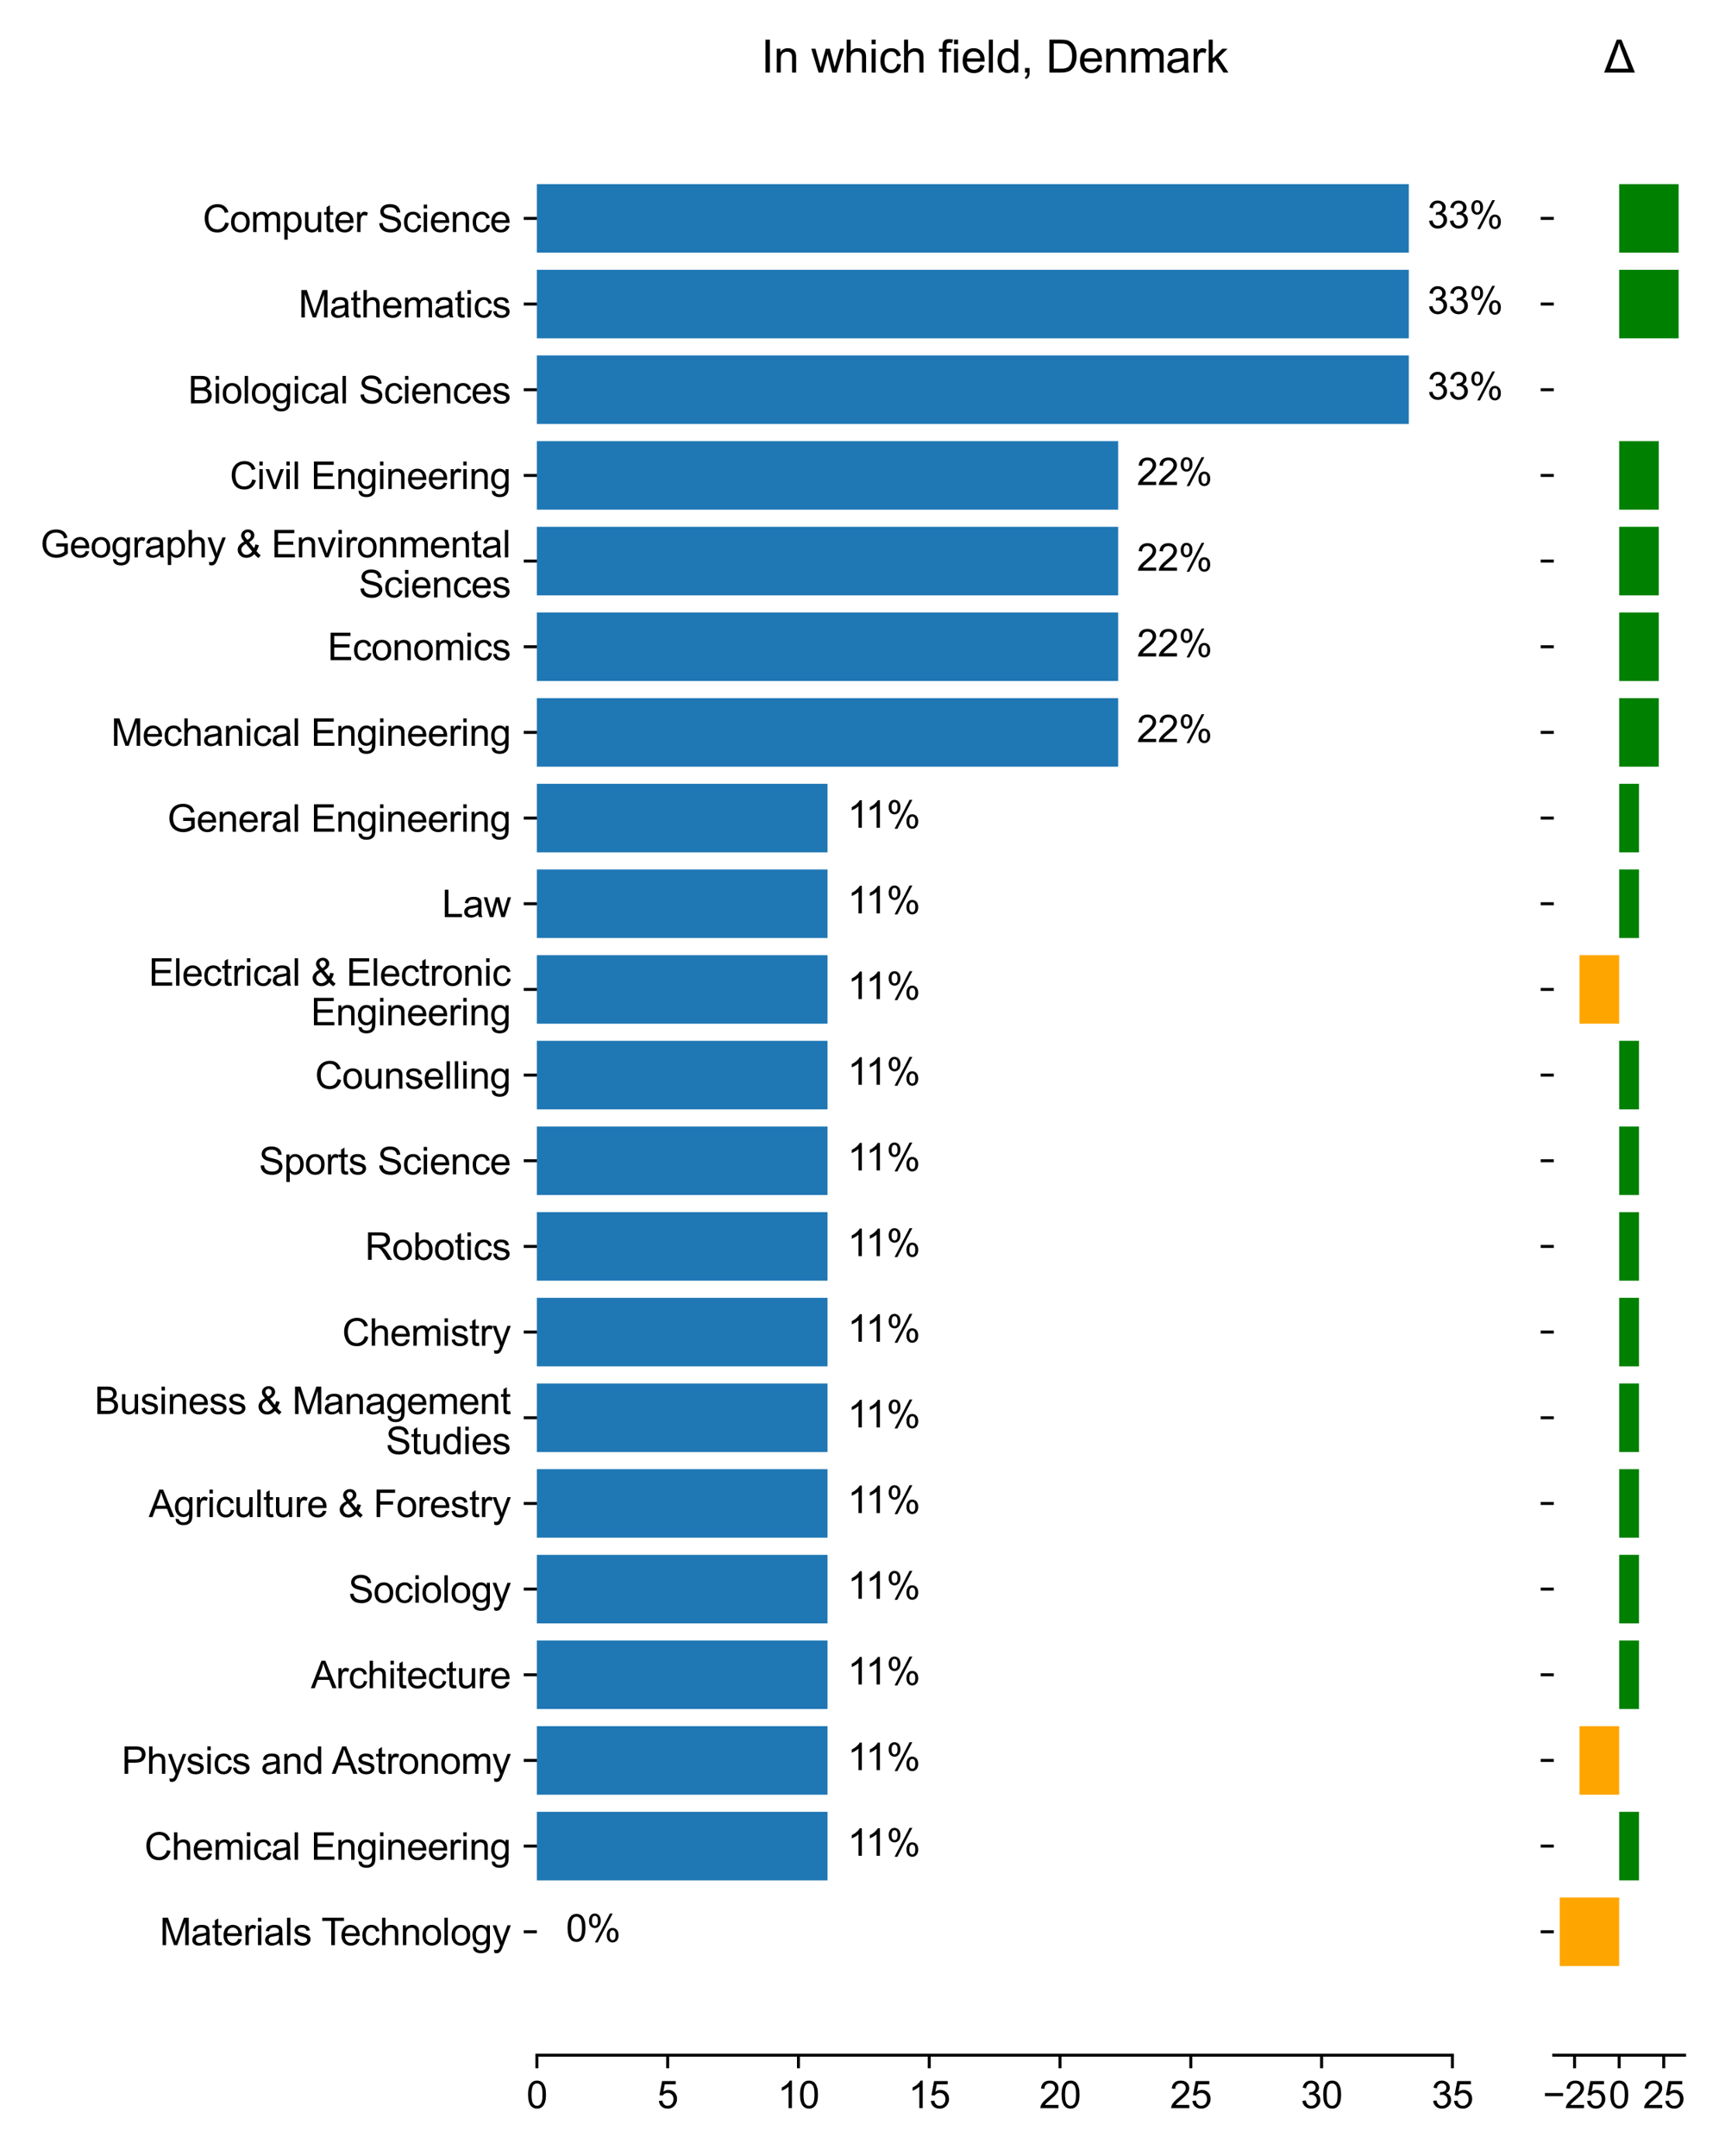 <?xml version="1.0" encoding="utf-8" standalone="no"?>
<!DOCTYPE svg PUBLIC "-//W3C//DTD SVG 1.1//EN"
  "http://www.w3.org/Graphics/SVG/1.1/DTD/svg11.dtd">
<svg xmlns:xlink="http://www.w3.org/1999/xlink" width="460.8pt" height="576pt" viewBox="0 0 460.8 576" xmlns="http://www.w3.org/2000/svg" version="1.1">
 <defs>
  <style type="text/css">*{stroke-linejoin: round; stroke-linecap: butt}</style>
 </defs>
 <g id="figure_1">
  <g id="patch_1">
   <path d="M 0 576 
L 460.8 576 
L 460.8 0 
L 0 0 
z
" style="fill: #ffffff"/>
  </g>
  <g id="axes_1">
   <g id="patch_2">
    <path d="M 143.417 549.055 
L 387.979 549.055 
L 387.979 25.389 
L 143.417 25.389 
z
" style="fill: #ffffff"/>
   </g>
   <g id="patch_3">
    <path d="M 143.417 525.252 
L 143.417 525.252 
L 143.417 506.942 
L 143.417 506.942 
z
" clip-path="url(#p39b5103f09)" style="fill: #1f77b4"/>
   </g>
   <g id="patch_4">
    <path d="M 143.417 502.364 
L 221.056 502.364 
L 221.056 484.054 
L 143.417 484.054 
z
" clip-path="url(#p39b5103f09)" style="fill: #1f77b4"/>
   </g>
   <g id="patch_5">
    <path d="M 143.417 479.477 
L 221.056 479.477 
L 221.056 461.167 
L 143.417 461.167 
z
" clip-path="url(#p39b5103f09)" style="fill: #1f77b4"/>
   </g>
   <g id="patch_6">
    <path d="M 143.417 456.589 
L 221.056 456.589 
L 221.056 438.279 
L 143.417 438.279 
z
" clip-path="url(#p39b5103f09)" style="fill: #1f77b4"/>
   </g>
   <g id="patch_7">
    <path d="M 143.417 433.702 
L 221.056 433.702 
L 221.056 415.392 
L 143.417 415.392 
z
" clip-path="url(#p39b5103f09)" style="fill: #1f77b4"/>
   </g>
   <g id="patch_8">
    <path d="M 143.417 410.814 
L 221.056 410.814 
L 221.056 392.504 
L 143.417 392.504 
z
" clip-path="url(#p39b5103f09)" style="fill: #1f77b4"/>
   </g>
   <g id="patch_9">
    <path d="M 143.417 387.927 
L 221.056 387.927 
L 221.056 369.617 
L 143.417 369.617 
z
" clip-path="url(#p39b5103f09)" style="fill: #1f77b4"/>
   </g>
   <g id="patch_10">
    <path d="M 143.417 365.039 
L 221.056 365.039 
L 221.056 346.729 
L 143.417 346.729 
z
" clip-path="url(#p39b5103f09)" style="fill: #1f77b4"/>
   </g>
   <g id="patch_11">
    <path d="M 143.417 342.152 
L 221.056 342.152 
L 221.056 323.842 
L 143.417 323.842 
z
" clip-path="url(#p39b5103f09)" style="fill: #1f77b4"/>
   </g>
   <g id="patch_12">
    <path d="M 143.417 319.264 
L 221.056 319.264 
L 221.056 300.955 
L 143.417 300.955 
z
" clip-path="url(#p39b5103f09)" style="fill: #1f77b4"/>
   </g>
   <g id="patch_13">
    <path d="M 143.417 296.377 
L 221.056 296.377 
L 221.056 278.067 
L 143.417 278.067 
z
" clip-path="url(#p39b5103f09)" style="fill: #1f77b4"/>
   </g>
   <g id="patch_14">
    <path d="M 143.417 273.49 
L 221.056 273.49 
L 221.056 255.18 
L 143.417 255.18 
z
" clip-path="url(#p39b5103f09)" style="fill: #1f77b4"/>
   </g>
   <g id="patch_15">
    <path d="M 143.417 250.602 
L 221.056 250.602 
L 221.056 232.292 
L 143.417 232.292 
z
" clip-path="url(#p39b5103f09)" style="fill: #1f77b4"/>
   </g>
   <g id="patch_16">
    <path d="M 143.417 227.715 
L 221.056 227.715 
L 221.056 209.405 
L 143.417 209.405 
z
" clip-path="url(#p39b5103f09)" style="fill: #1f77b4"/>
   </g>
   <g id="patch_17">
    <path d="M 143.417 204.827 
L 298.694 204.827 
L 298.694 186.517 
L 143.417 186.517 
z
" clip-path="url(#p39b5103f09)" style="fill: #1f77b4"/>
   </g>
   <g id="patch_18">
    <path d="M 143.417 181.94 
L 298.694 181.94 
L 298.694 163.63 
L 143.417 163.63 
z
" clip-path="url(#p39b5103f09)" style="fill: #1f77b4"/>
   </g>
   <g id="patch_19">
    <path d="M 143.417 159.052 
L 298.694 159.052 
L 298.694 140.742 
L 143.417 140.742 
z
" clip-path="url(#p39b5103f09)" style="fill: #1f77b4"/>
   </g>
   <g id="patch_20">
    <path d="M 143.417 136.165 
L 298.694 136.165 
L 298.694 117.855 
L 143.417 117.855 
z
" clip-path="url(#p39b5103f09)" style="fill: #1f77b4"/>
   </g>
   <g id="patch_21">
    <path d="M 143.417 113.277 
L 376.333 113.277 
L 376.333 94.967 
L 143.417 94.967 
z
" clip-path="url(#p39b5103f09)" style="fill: #1f77b4"/>
   </g>
   <g id="patch_22">
    <path d="M 143.417 90.39 
L 376.333 90.39 
L 376.333 72.08 
L 143.417 72.08 
z
" clip-path="url(#p39b5103f09)" style="fill: #1f77b4"/>
   </g>
   <g id="patch_23">
    <path d="M 143.417 67.502 
L 376.333 67.502 
L 376.333 49.192 
L 143.417 49.192 
z
" clip-path="url(#p39b5103f09)" style="fill: #1f77b4"/>
   </g>
   <g id="matplotlib.axis_1">
    <g id="xtick_1">
     <g id="line2d_1">
      <defs>
       <path id="m4c99cd72f3" d="M 0 0 
L 0 3.5 
" style="stroke: #000000; stroke-width: 0.8"/>
      </defs>
      <g>
       <use xlink:href="#m4c99cd72f3" x="143.417" y="549.055" style="stroke: #000000; stroke-width: 0.8"/>
      </g>
     </g>
     <g id="text_1">
      <!-- 0 -->
      <g transform="translate(140.637 563.212) scale(0.1 -0.1)">
       <defs>
        <path id="ArialMT-30" d="M 266 2259 
Q 266 3072 433 3567 
Q 600 4063 929 4331 
Q 1259 4600 1759 4600 
Q 2128 4600 2406 4451 
Q 2684 4303 2865 4023 
Q 3047 3744 3150 3342 
Q 3253 2941 3253 2259 
Q 3253 1453 3087 958 
Q 2922 463 2592 192 
Q 2263 -78 1759 -78 
Q 1097 -78 719 397 
Q 266 969 266 2259 
z
M 844 2259 
Q 844 1131 1108 757 
Q 1372 384 1759 384 
Q 2147 384 2411 759 
Q 2675 1134 2675 2259 
Q 2675 3391 2411 3762 
Q 2147 4134 1753 4134 
Q 1366 4134 1134 3806 
Q 844 3388 844 2259 
z
" transform="scale(0.016)"/>
       </defs>
       <use xlink:href="#ArialMT-30"/>
      </g>
     </g>
    </g>
    <g id="xtick_2">
     <g id="line2d_2">
      <g>
       <use xlink:href="#m4c99cd72f3" x="178.355" y="549.055" style="stroke: #000000; stroke-width: 0.8"/>
      </g>
     </g>
     <g id="text_2">
      <!-- 5 -->
      <g transform="translate(175.574 563.212) scale(0.1 -0.1)">
       <defs>
        <path id="ArialMT-35" d="M 266 1200 
L 856 1250 
Q 922 819 1161 601 
Q 1400 384 1738 384 
Q 2144 384 2425 690 
Q 2706 997 2706 1503 
Q 2706 1984 2436 2262 
Q 2166 2541 1728 2541 
Q 1456 2541 1237 2417 
Q 1019 2294 894 2097 
L 366 2166 
L 809 4519 
L 3088 4519 
L 3088 3981 
L 1259 3981 
L 1013 2750 
Q 1425 3038 1878 3038 
Q 2478 3038 2890 2622 
Q 3303 2206 3303 1553 
Q 3303 931 2941 478 
Q 2500 -78 1738 -78 
Q 1113 -78 717 272 
Q 322 622 266 1200 
z
" transform="scale(0.016)"/>
       </defs>
       <use xlink:href="#ArialMT-35"/>
      </g>
     </g>
    </g>
    <g id="xtick_3">
     <g id="line2d_3">
      <g>
       <use xlink:href="#m4c99cd72f3" x="213.292" y="549.055" style="stroke: #000000; stroke-width: 0.8"/>
      </g>
     </g>
     <g id="text_3">
      <!-- 10 -->
      <g transform="translate(207.731 563.212) scale(0.1 -0.1)">
       <defs>
        <path id="ArialMT-31" d="M 2384 0 
L 1822 0 
L 1822 3584 
Q 1619 3391 1289 3197 
Q 959 3003 697 2906 
L 697 3450 
Q 1169 3672 1522 3987 
Q 1875 4303 2022 4600 
L 2384 4600 
L 2384 0 
z
" transform="scale(0.016)"/>
       </defs>
       <use xlink:href="#ArialMT-31"/>
       <use xlink:href="#ArialMT-30" x="55.615"/>
      </g>
     </g>
    </g>
    <g id="xtick_4">
     <g id="line2d_4">
      <g>
       <use xlink:href="#m4c99cd72f3" x="248.229" y="549.055" style="stroke: #000000; stroke-width: 0.8"/>
      </g>
     </g>
     <g id="text_4">
      <!-- 15 -->
      <g transform="translate(242.668 563.212) scale(0.1 -0.1)">
       <use xlink:href="#ArialMT-31"/>
       <use xlink:href="#ArialMT-35" x="55.615"/>
      </g>
     </g>
    </g>
    <g id="xtick_5">
     <g id="line2d_5">
      <g>
       <use xlink:href="#m4c99cd72f3" x="283.167" y="549.055" style="stroke: #000000; stroke-width: 0.8"/>
      </g>
     </g>
     <g id="text_5">
      <!-- 20 -->
      <g transform="translate(277.606 563.212) scale(0.1 -0.1)">
       <defs>
        <path id="ArialMT-32" d="M 3222 541 
L 3222 0 
L 194 0 
Q 188 203 259 391 
Q 375 700 629 1000 
Q 884 1300 1366 1694 
Q 2113 2306 2375 2664 
Q 2638 3022 2638 3341 
Q 2638 3675 2398 3904 
Q 2159 4134 1775 4134 
Q 1369 4134 1125 3890 
Q 881 3647 878 3216 
L 300 3275 
Q 359 3922 746 4261 
Q 1134 4600 1788 4600 
Q 2447 4600 2831 4234 
Q 3216 3869 3216 3328 
Q 3216 3053 3103 2787 
Q 2991 2522 2730 2228 
Q 2469 1934 1863 1422 
Q 1356 997 1212 845 
Q 1069 694 975 541 
L 3222 541 
z
" transform="scale(0.016)"/>
       </defs>
       <use xlink:href="#ArialMT-32"/>
       <use xlink:href="#ArialMT-30" x="55.615"/>
      </g>
     </g>
    </g>
    <g id="xtick_6">
     <g id="line2d_6">
      <g>
       <use xlink:href="#m4c99cd72f3" x="318.104" y="549.055" style="stroke: #000000; stroke-width: 0.8"/>
      </g>
     </g>
     <g id="text_6">
      <!-- 25 -->
      <g transform="translate(312.543 563.212) scale(0.1 -0.1)">
       <use xlink:href="#ArialMT-32"/>
       <use xlink:href="#ArialMT-35" x="55.615"/>
      </g>
     </g>
    </g>
    <g id="xtick_7">
     <g id="line2d_7">
      <g>
       <use xlink:href="#m4c99cd72f3" x="353.041" y="549.055" style="stroke: #000000; stroke-width: 0.8"/>
      </g>
     </g>
     <g id="text_7">
      <!-- 30 -->
      <g transform="translate(347.48 563.212) scale(0.1 -0.1)">
       <defs>
        <path id="ArialMT-33" d="M 269 1209 
L 831 1284 
Q 928 806 1161 595 
Q 1394 384 1728 384 
Q 2125 384 2398 659 
Q 2672 934 2672 1341 
Q 2672 1728 2419 1979 
Q 2166 2231 1775 2231 
Q 1616 2231 1378 2169 
L 1441 2663 
Q 1497 2656 1531 2656 
Q 1891 2656 2178 2843 
Q 2466 3031 2466 3422 
Q 2466 3731 2256 3934 
Q 2047 4138 1716 4138 
Q 1388 4138 1169 3931 
Q 950 3725 888 3313 
L 325 3413 
Q 428 3978 793 4289 
Q 1159 4600 1703 4600 
Q 2078 4600 2393 4439 
Q 2709 4278 2876 4000 
Q 3044 3722 3044 3409 
Q 3044 3113 2884 2869 
Q 2725 2625 2413 2481 
Q 2819 2388 3044 2092 
Q 3269 1797 3269 1353 
Q 3269 753 2831 336 
Q 2394 -81 1725 -81 
Q 1122 -81 723 278 
Q 325 638 269 1209 
z
" transform="scale(0.016)"/>
       </defs>
       <use xlink:href="#ArialMT-33"/>
       <use xlink:href="#ArialMT-30" x="55.615"/>
      </g>
     </g>
    </g>
    <g id="xtick_8">
     <g id="line2d_8">
      <g>
       <use xlink:href="#m4c99cd72f3" x="387.979" y="549.055" style="stroke: #000000; stroke-width: 0.8"/>
      </g>
     </g>
     <g id="text_8">
      <!-- 35 -->
      <g transform="translate(382.418 563.212) scale(0.1 -0.1)">
       <use xlink:href="#ArialMT-33"/>
       <use xlink:href="#ArialMT-35" x="55.615"/>
      </g>
     </g>
    </g>
   </g>
   <g id="matplotlib.axis_2">
    <g id="ytick_1">
     <g id="line2d_9">
      <defs>
       <path id="m8e343aef83" d="M 0 0 
L -3.5 0 
" style="stroke: #000000; stroke-width: 0.8"/>
      </defs>
      <g>
       <use xlink:href="#m8e343aef83" x="143.417" y="516.097" style="stroke: #000000; stroke-width: 0.8"/>
      </g>
     </g>
     <g id="text_9">
      <!-- Materials Technology -->
      <g transform="translate(42.667 519.676) scale(0.1 -0.1)">
       <defs>
        <path id="ArialMT-4d" d="M 475 0 
L 475 4581 
L 1388 4581 
L 2472 1338 
Q 2622 884 2691 659 
Q 2769 909 2934 1394 
L 4031 4581 
L 4847 4581 
L 4847 0 
L 4263 0 
L 4263 3834 
L 2931 0 
L 2384 0 
L 1059 3900 
L 1059 0 
L 475 0 
z
" transform="scale(0.016)"/>
        <path id="ArialMT-61" d="M 2588 409 
Q 2275 144 1986 34 
Q 1697 -75 1366 -75 
Q 819 -75 525 192 
Q 231 459 231 875 
Q 231 1119 342 1320 
Q 453 1522 633 1644 
Q 813 1766 1038 1828 
Q 1203 1872 1538 1913 
Q 2219 1994 2541 2106 
Q 2544 2222 2544 2253 
Q 2544 2597 2384 2738 
Q 2169 2928 1744 2928 
Q 1347 2928 1158 2789 
Q 969 2650 878 2297 
L 328 2372 
Q 403 2725 575 2942 
Q 747 3159 1072 3276 
Q 1397 3394 1825 3394 
Q 2250 3394 2515 3294 
Q 2781 3194 2906 3042 
Q 3031 2891 3081 2659 
Q 3109 2516 3109 2141 
L 3109 1391 
Q 3109 606 3145 398 
Q 3181 191 3288 0 
L 2700 0 
Q 2613 175 2588 409 
z
M 2541 1666 
Q 2234 1541 1622 1453 
Q 1275 1403 1131 1340 
Q 988 1278 909 1158 
Q 831 1038 831 891 
Q 831 666 1001 516 
Q 1172 366 1500 366 
Q 1825 366 2078 508 
Q 2331 650 2450 897 
Q 2541 1088 2541 1459 
L 2541 1666 
z
" transform="scale(0.016)"/>
        <path id="ArialMT-74" d="M 1650 503 
L 1731 6 
Q 1494 -44 1306 -44 
Q 1000 -44 831 53 
Q 663 150 594 308 
Q 525 466 525 972 
L 525 2881 
L 113 2881 
L 113 3319 
L 525 3319 
L 525 4141 
L 1084 4478 
L 1084 3319 
L 1650 3319 
L 1650 2881 
L 1084 2881 
L 1084 941 
Q 1084 700 1114 631 
Q 1144 563 1211 522 
Q 1278 481 1403 481 
Q 1497 481 1650 503 
z
" transform="scale(0.016)"/>
        <path id="ArialMT-65" d="M 2694 1069 
L 3275 997 
Q 3138 488 2766 206 
Q 2394 -75 1816 -75 
Q 1088 -75 661 373 
Q 234 822 234 1631 
Q 234 2469 665 2931 
Q 1097 3394 1784 3394 
Q 2450 3394 2872 2941 
Q 3294 2488 3294 1666 
Q 3294 1616 3291 1516 
L 816 1516 
Q 847 969 1125 678 
Q 1403 388 1819 388 
Q 2128 388 2347 550 
Q 2566 713 2694 1069 
z
M 847 1978 
L 2700 1978 
Q 2663 2397 2488 2606 
Q 2219 2931 1791 2931 
Q 1403 2931 1139 2672 
Q 875 2413 847 1978 
z
" transform="scale(0.016)"/>
        <path id="ArialMT-72" d="M 416 0 
L 416 3319 
L 922 3319 
L 922 2816 
Q 1116 3169 1280 3281 
Q 1444 3394 1641 3394 
Q 1925 3394 2219 3213 
L 2025 2691 
Q 1819 2813 1613 2813 
Q 1428 2813 1281 2702 
Q 1134 2591 1072 2394 
Q 978 2094 978 1738 
L 978 0 
L 416 0 
z
" transform="scale(0.016)"/>
        <path id="ArialMT-69" d="M 425 3934 
L 425 4581 
L 988 4581 
L 988 3934 
L 425 3934 
z
M 425 0 
L 425 3319 
L 988 3319 
L 988 0 
L 425 0 
z
" transform="scale(0.016)"/>
        <path id="ArialMT-6c" d="M 409 0 
L 409 4581 
L 972 4581 
L 972 0 
L 409 0 
z
" transform="scale(0.016)"/>
        <path id="ArialMT-73" d="M 197 991 
L 753 1078 
Q 800 744 1014 566 
Q 1228 388 1613 388 
Q 2000 388 2187 545 
Q 2375 703 2375 916 
Q 2375 1106 2209 1216 
Q 2094 1291 1634 1406 
Q 1016 1563 777 1677 
Q 538 1791 414 1992 
Q 291 2194 291 2438 
Q 291 2659 392 2848 
Q 494 3038 669 3163 
Q 800 3259 1026 3326 
Q 1253 3394 1513 3394 
Q 1903 3394 2198 3281 
Q 2494 3169 2634 2976 
Q 2775 2784 2828 2463 
L 2278 2388 
Q 2241 2644 2061 2787 
Q 1881 2931 1553 2931 
Q 1166 2931 1000 2803 
Q 834 2675 834 2503 
Q 834 2394 903 2306 
Q 972 2216 1119 2156 
Q 1203 2125 1616 2013 
Q 2213 1853 2448 1751 
Q 2684 1650 2818 1456 
Q 2953 1263 2953 975 
Q 2953 694 2789 445 
Q 2625 197 2315 61 
Q 2006 -75 1616 -75 
Q 969 -75 630 194 
Q 291 463 197 991 
z
" transform="scale(0.016)"/>
        <path id="ArialMT-20" transform="scale(0.016)"/>
        <path id="ArialMT-54" d="M 1659 0 
L 1659 4041 
L 150 4041 
L 150 4581 
L 3781 4581 
L 3781 4041 
L 2266 4041 
L 2266 0 
L 1659 0 
z
" transform="scale(0.016)"/>
        <path id="ArialMT-63" d="M 2588 1216 
L 3141 1144 
Q 3050 572 2676 248 
Q 2303 -75 1759 -75 
Q 1078 -75 664 370 
Q 250 816 250 1647 
Q 250 2184 428 2587 
Q 606 2991 970 3192 
Q 1334 3394 1763 3394 
Q 2303 3394 2647 3120 
Q 2991 2847 3088 2344 
L 2541 2259 
Q 2463 2594 2264 2762 
Q 2066 2931 1784 2931 
Q 1359 2931 1093 2626 
Q 828 2322 828 1663 
Q 828 994 1084 691 
Q 1341 388 1753 388 
Q 2084 388 2306 591 
Q 2528 794 2588 1216 
z
" transform="scale(0.016)"/>
        <path id="ArialMT-68" d="M 422 0 
L 422 4581 
L 984 4581 
L 984 2938 
Q 1378 3394 1978 3394 
Q 2347 3394 2619 3248 
Q 2891 3103 3008 2847 
Q 3125 2591 3125 2103 
L 3125 0 
L 2563 0 
L 2563 2103 
Q 2563 2525 2380 2717 
Q 2197 2909 1863 2909 
Q 1613 2909 1392 2779 
Q 1172 2650 1078 2428 
Q 984 2206 984 1816 
L 984 0 
L 422 0 
z
" transform="scale(0.016)"/>
        <path id="ArialMT-6e" d="M 422 0 
L 422 3319 
L 928 3319 
L 928 2847 
Q 1294 3394 1984 3394 
Q 2284 3394 2536 3286 
Q 2788 3178 2913 3003 
Q 3038 2828 3088 2588 
Q 3119 2431 3119 2041 
L 3119 0 
L 2556 0 
L 2556 2019 
Q 2556 2363 2490 2533 
Q 2425 2703 2258 2804 
Q 2091 2906 1866 2906 
Q 1506 2906 1245 2678 
Q 984 2450 984 1813 
L 984 0 
L 422 0 
z
" transform="scale(0.016)"/>
        <path id="ArialMT-6f" d="M 213 1659 
Q 213 2581 725 3025 
Q 1153 3394 1769 3394 
Q 2453 3394 2887 2945 
Q 3322 2497 3322 1706 
Q 3322 1066 3130 698 
Q 2938 331 2570 128 
Q 2203 -75 1769 -75 
Q 1072 -75 642 372 
Q 213 819 213 1659 
z
M 791 1659 
Q 791 1022 1069 705 
Q 1347 388 1769 388 
Q 2188 388 2466 706 
Q 2744 1025 2744 1678 
Q 2744 2294 2464 2611 
Q 2184 2928 1769 2928 
Q 1347 2928 1069 2612 
Q 791 2297 791 1659 
z
" transform="scale(0.016)"/>
        <path id="ArialMT-67" d="M 319 -275 
L 866 -356 
Q 900 -609 1056 -725 
Q 1266 -881 1628 -881 
Q 2019 -881 2231 -725 
Q 2444 -569 2519 -288 
Q 2563 -116 2559 434 
Q 2191 0 1641 0 
Q 956 0 581 494 
Q 206 988 206 1678 
Q 206 2153 378 2554 
Q 550 2956 876 3175 
Q 1203 3394 1644 3394 
Q 2231 3394 2613 2919 
L 2613 3319 
L 3131 3319 
L 3131 450 
Q 3131 -325 2973 -648 
Q 2816 -972 2473 -1159 
Q 2131 -1347 1631 -1347 
Q 1038 -1347 672 -1080 
Q 306 -813 319 -275 
z
M 784 1719 
Q 784 1066 1043 766 
Q 1303 466 1694 466 
Q 2081 466 2343 764 
Q 2606 1063 2606 1700 
Q 2606 2309 2336 2618 
Q 2066 2928 1684 2928 
Q 1309 2928 1046 2623 
Q 784 2319 784 1719 
z
" transform="scale(0.016)"/>
        <path id="ArialMT-79" d="M 397 -1278 
L 334 -750 
Q 519 -800 656 -800 
Q 844 -800 956 -737 
Q 1069 -675 1141 -563 
Q 1194 -478 1313 -144 
Q 1328 -97 1363 -6 
L 103 3319 
L 709 3319 
L 1400 1397 
Q 1534 1031 1641 628 
Q 1738 1016 1872 1384 
L 2581 3319 
L 3144 3319 
L 1881 -56 
Q 1678 -603 1566 -809 
Q 1416 -1088 1222 -1217 
Q 1028 -1347 759 -1347 
Q 597 -1347 397 -1278 
z
" transform="scale(0.016)"/>
       </defs>
       <use xlink:href="#ArialMT-4d"/>
       <use xlink:href="#ArialMT-61" x="83.301"/>
       <use xlink:href="#ArialMT-74" x="138.916"/>
       <use xlink:href="#ArialMT-65" x="166.699"/>
       <use xlink:href="#ArialMT-72" x="222.314"/>
       <use xlink:href="#ArialMT-69" x="255.615"/>
       <use xlink:href="#ArialMT-61" x="277.832"/>
       <use xlink:href="#ArialMT-6c" x="333.447"/>
       <use xlink:href="#ArialMT-73" x="355.664"/>
       <use xlink:href="#ArialMT-20" x="405.664"/>
       <use xlink:href="#ArialMT-54" x="431.697"/>
       <use xlink:href="#ArialMT-65" x="481.656"/>
       <use xlink:href="#ArialMT-63" x="537.271"/>
       <use xlink:href="#ArialMT-68" x="587.271"/>
       <use xlink:href="#ArialMT-6e" x="642.887"/>
       <use xlink:href="#ArialMT-6f" x="698.502"/>
       <use xlink:href="#ArialMT-6c" x="754.117"/>
       <use xlink:href="#ArialMT-6f" x="776.334"/>
       <use xlink:href="#ArialMT-67" x="831.949"/>
       <use xlink:href="#ArialMT-79" x="887.564"/>
      </g>
     </g>
    </g>
    <g id="ytick_2">
     <g id="line2d_10">
      <g>
       <use xlink:href="#m8e343aef83" x="143.417" y="493.209" style="stroke: #000000; stroke-width: 0.8"/>
      </g>
     </g>
     <g id="text_10">
      <!-- Chemical Engineering -->
      <g transform="translate(38.591 496.849) scale(0.1 -0.1)">
       <defs>
        <path id="ArialMT-43" d="M 3763 1606 
L 4369 1453 
Q 4178 706 3683 314 
Q 3188 -78 2472 -78 
Q 1731 -78 1267 223 
Q 803 525 561 1097 
Q 319 1669 319 2325 
Q 319 3041 592 3573 
Q 866 4106 1370 4382 
Q 1875 4659 2481 4659 
Q 3169 4659 3637 4309 
Q 4106 3959 4291 3325 
L 3694 3184 
Q 3534 3684 3231 3912 
Q 2928 4141 2469 4141 
Q 1941 4141 1586 3887 
Q 1231 3634 1087 3207 
Q 944 2781 944 2328 
Q 944 1744 1114 1308 
Q 1284 872 1643 656 
Q 2003 441 2422 441 
Q 2931 441 3284 734 
Q 3638 1028 3763 1606 
z
" transform="scale(0.016)"/>
        <path id="ArialMT-6d" d="M 422 0 
L 422 3319 
L 925 3319 
L 925 2853 
Q 1081 3097 1340 3245 
Q 1600 3394 1931 3394 
Q 2300 3394 2536 3241 
Q 2772 3088 2869 2813 
Q 3263 3394 3894 3394 
Q 4388 3394 4653 3120 
Q 4919 2847 4919 2278 
L 4919 0 
L 4359 0 
L 4359 2091 
Q 4359 2428 4304 2576 
Q 4250 2725 4106 2815 
Q 3963 2906 3769 2906 
Q 3419 2906 3187 2673 
Q 2956 2441 2956 1928 
L 2956 0 
L 2394 0 
L 2394 2156 
Q 2394 2531 2256 2718 
Q 2119 2906 1806 2906 
Q 1569 2906 1367 2781 
Q 1166 2656 1075 2415 
Q 984 2175 984 1722 
L 984 0 
L 422 0 
z
" transform="scale(0.016)"/>
        <path id="ArialMT-45" d="M 506 0 
L 506 4581 
L 3819 4581 
L 3819 4041 
L 1113 4041 
L 1113 2638 
L 3647 2638 
L 3647 2100 
L 1113 2100 
L 1113 541 
L 3925 541 
L 3925 0 
L 506 0 
z
" transform="scale(0.016)"/>
       </defs>
       <use xlink:href="#ArialMT-43"/>
       <use xlink:href="#ArialMT-68" x="72.217"/>
       <use xlink:href="#ArialMT-65" x="127.832"/>
       <use xlink:href="#ArialMT-6d" x="183.447"/>
       <use xlink:href="#ArialMT-69" x="266.748"/>
       <use xlink:href="#ArialMT-63" x="288.965"/>
       <use xlink:href="#ArialMT-61" x="338.965"/>
       <use xlink:href="#ArialMT-6c" x="394.58"/>
       <use xlink:href="#ArialMT-20" x="416.797"/>
       <use xlink:href="#ArialMT-45" x="444.58"/>
       <use xlink:href="#ArialMT-6e" x="511.279"/>
       <use xlink:href="#ArialMT-67" x="566.895"/>
       <use xlink:href="#ArialMT-69" x="622.51"/>
       <use xlink:href="#ArialMT-6e" x="644.727"/>
       <use xlink:href="#ArialMT-65" x="700.342"/>
       <use xlink:href="#ArialMT-65" x="755.957"/>
       <use xlink:href="#ArialMT-72" x="811.572"/>
       <use xlink:href="#ArialMT-69" x="844.873"/>
       <use xlink:href="#ArialMT-6e" x="867.09"/>
       <use xlink:href="#ArialMT-67" x="922.705"/>
      </g>
     </g>
    </g>
    <g id="ytick_3">
     <g id="line2d_11">
      <g>
       <use xlink:href="#m8e343aef83" x="143.417" y="470.322" style="stroke: #000000; stroke-width: 0.8"/>
      </g>
     </g>
     <g id="text_11">
      <!-- Physics and Astronomy -->
      <g transform="translate(32.484 473.901) scale(0.1 -0.1)">
       <defs>
        <path id="ArialMT-50" d="M 494 0 
L 494 4581 
L 2222 4581 
Q 2678 4581 2919 4538 
Q 3256 4481 3484 4323 
Q 3713 4166 3852 3881 
Q 3991 3597 3991 3256 
Q 3991 2672 3619 2267 
Q 3247 1863 2275 1863 
L 1100 1863 
L 1100 0 
L 494 0 
z
M 1100 2403 
L 2284 2403 
Q 2872 2403 3119 2622 
Q 3366 2841 3366 3238 
Q 3366 3525 3220 3729 
Q 3075 3934 2838 4000 
Q 2684 4041 2272 4041 
L 1100 4041 
L 1100 2403 
z
" transform="scale(0.016)"/>
        <path id="ArialMT-64" d="M 2575 0 
L 2575 419 
Q 2259 -75 1647 -75 
Q 1250 -75 917 144 
Q 584 363 401 755 
Q 219 1147 219 1656 
Q 219 2153 384 2558 
Q 550 2963 881 3178 
Q 1213 3394 1622 3394 
Q 1922 3394 2156 3267 
Q 2391 3141 2538 2938 
L 2538 4581 
L 3097 4581 
L 3097 0 
L 2575 0 
z
M 797 1656 
Q 797 1019 1065 703 
Q 1334 388 1700 388 
Q 2069 388 2326 689 
Q 2584 991 2584 1609 
Q 2584 2291 2321 2609 
Q 2059 2928 1675 2928 
Q 1300 2928 1048 2622 
Q 797 2316 797 1656 
z
" transform="scale(0.016)"/>
        <path id="ArialMT-41" d="M -9 0 
L 1750 4581 
L 2403 4581 
L 4278 0 
L 3588 0 
L 3053 1388 
L 1138 1388 
L 634 0 
L -9 0 
z
M 1313 1881 
L 2866 1881 
L 2388 3150 
Q 2169 3728 2063 4100 
Q 1975 3659 1816 3225 
L 1313 1881 
z
" transform="scale(0.016)"/>
       </defs>
       <use xlink:href="#ArialMT-50"/>
       <use xlink:href="#ArialMT-68" x="66.699"/>
       <use xlink:href="#ArialMT-79" x="122.314"/>
       <use xlink:href="#ArialMT-73" x="172.314"/>
       <use xlink:href="#ArialMT-69" x="222.314"/>
       <use xlink:href="#ArialMT-63" x="244.531"/>
       <use xlink:href="#ArialMT-73" x="294.531"/>
       <use xlink:href="#ArialMT-20" x="344.531"/>
       <use xlink:href="#ArialMT-61" x="372.314"/>
       <use xlink:href="#ArialMT-6e" x="427.93"/>
       <use xlink:href="#ArialMT-64" x="483.545"/>
       <use xlink:href="#ArialMT-20" x="539.16"/>
       <use xlink:href="#ArialMT-41" x="561.443"/>
       <use xlink:href="#ArialMT-73" x="628.143"/>
       <use xlink:href="#ArialMT-74" x="678.143"/>
       <use xlink:href="#ArialMT-72" x="705.926"/>
       <use xlink:href="#ArialMT-6f" x="739.227"/>
       <use xlink:href="#ArialMT-6e" x="794.842"/>
       <use xlink:href="#ArialMT-6f" x="850.457"/>
       <use xlink:href="#ArialMT-6d" x="906.072"/>
       <use xlink:href="#ArialMT-79" x="989.373"/>
      </g>
     </g>
    </g>
    <g id="ytick_4">
     <g id="line2d_12">
      <g>
       <use xlink:href="#m8e343aef83" x="143.417" y="447.434" style="stroke: #000000; stroke-width: 0.8"/>
      </g>
     </g>
     <g id="text_12">
      <!-- Architecture -->
      <g transform="translate(83.066 451.013) scale(0.1 -0.1)">
       <defs>
        <path id="ArialMT-75" d="M 2597 0 
L 2597 488 
Q 2209 -75 1544 -75 
Q 1250 -75 995 37 
Q 741 150 617 320 
Q 494 491 444 738 
Q 409 903 409 1263 
L 409 3319 
L 972 3319 
L 972 1478 
Q 972 1038 1006 884 
Q 1059 663 1231 536 
Q 1403 409 1656 409 
Q 1909 409 2131 539 
Q 2353 669 2445 892 
Q 2538 1116 2538 1541 
L 2538 3319 
L 3100 3319 
L 3100 0 
L 2597 0 
z
" transform="scale(0.016)"/>
       </defs>
       <use xlink:href="#ArialMT-41"/>
       <use xlink:href="#ArialMT-72" x="66.699"/>
       <use xlink:href="#ArialMT-63" x="100"/>
       <use xlink:href="#ArialMT-68" x="150"/>
       <use xlink:href="#ArialMT-69" x="205.615"/>
       <use xlink:href="#ArialMT-74" x="227.832"/>
       <use xlink:href="#ArialMT-65" x="255.615"/>
       <use xlink:href="#ArialMT-63" x="311.23"/>
       <use xlink:href="#ArialMT-74" x="361.23"/>
       <use xlink:href="#ArialMT-75" x="389.014"/>
       <use xlink:href="#ArialMT-72" x="444.629"/>
       <use xlink:href="#ArialMT-65" x="477.93"/>
      </g>
     </g>
    </g>
    <g id="ytick_5">
     <g id="line2d_13">
      <g>
       <use xlink:href="#m8e343aef83" x="143.417" y="424.547" style="stroke: #000000; stroke-width: 0.8"/>
      </g>
     </g>
     <g id="text_13">
      <!-- Sociology -->
      <g transform="translate(93.059 428.187) scale(0.1 -0.1)">
       <defs>
        <path id="ArialMT-53" d="M 288 1472 
L 859 1522 
Q 900 1178 1048 958 
Q 1197 738 1509 602 
Q 1822 466 2213 466 
Q 2559 466 2825 569 
Q 3091 672 3220 851 
Q 3350 1031 3350 1244 
Q 3350 1459 3225 1620 
Q 3100 1781 2813 1891 
Q 2628 1963 1997 2114 
Q 1366 2266 1113 2400 
Q 784 2572 623 2826 
Q 463 3081 463 3397 
Q 463 3744 659 4045 
Q 856 4347 1234 4503 
Q 1613 4659 2075 4659 
Q 2584 4659 2973 4495 
Q 3363 4331 3572 4012 
Q 3781 3694 3797 3291 
L 3216 3247 
Q 3169 3681 2898 3903 
Q 2628 4125 2100 4125 
Q 1550 4125 1298 3923 
Q 1047 3722 1047 3438 
Q 1047 3191 1225 3031 
Q 1400 2872 2139 2705 
Q 2878 2538 3153 2413 
Q 3553 2228 3743 1945 
Q 3934 1663 3934 1294 
Q 3934 928 3725 604 
Q 3516 281 3123 101 
Q 2731 -78 2241 -78 
Q 1619 -78 1198 103 
Q 778 284 539 648 
Q 300 1013 288 1472 
z
" transform="scale(0.016)"/>
       </defs>
       <use xlink:href="#ArialMT-53"/>
       <use xlink:href="#ArialMT-6f" x="66.699"/>
       <use xlink:href="#ArialMT-63" x="122.314"/>
       <use xlink:href="#ArialMT-69" x="172.314"/>
       <use xlink:href="#ArialMT-6f" x="194.531"/>
       <use xlink:href="#ArialMT-6c" x="250.146"/>
       <use xlink:href="#ArialMT-6f" x="272.363"/>
       <use xlink:href="#ArialMT-67" x="327.979"/>
       <use xlink:href="#ArialMT-79" x="383.594"/>
      </g>
     </g>
    </g>
    <g id="ytick_6">
     <g id="line2d_14">
      <g>
       <use xlink:href="#m8e343aef83" x="143.417" y="401.659" style="stroke: #000000; stroke-width: 0.8"/>
      </g>
     </g>
     <g id="text_14">
      <!-- Agriculture &amp; Forestry -->
      <g transform="translate(39.728 405.299) scale(0.1 -0.1)">
       <defs>
        <path id="ArialMT-26" d="M 3041 541 
Q 2763 231 2434 76 
Q 2106 -78 1725 -78 
Q 1022 -78 609 397 
Q 275 784 275 1263 
Q 275 1688 548 2030 
Q 822 2372 1366 2631 
Q 1056 2988 953 3209 
Q 850 3431 850 3638 
Q 850 4050 1173 4354 
Q 1497 4659 1988 4659 
Q 2456 4659 2754 4371 
Q 3053 4084 3053 3681 
Q 3053 3028 2188 2566 
L 3009 1519 
Q 3150 1794 3228 2156 
L 3813 2031 
Q 3663 1431 3406 1044 
Q 3722 625 4122 341 
L 3744 -106 
Q 3403 113 3041 541 
z
M 1897 2928 
Q 2263 3144 2370 3306 
Q 2478 3469 2478 3666 
Q 2478 3900 2329 4048 
Q 2181 4197 1959 4197 
Q 1731 4197 1579 4050 
Q 1428 3903 1428 3691 
Q 1428 3584 1483 3467 
Q 1538 3350 1647 3219 
L 1897 2928 
z
M 2688 984 
L 1656 2263 
Q 1200 1991 1040 1758 
Q 881 1525 881 1297 
Q 881 1019 1103 719 
Q 1325 419 1731 419 
Q 1984 419 2254 576 
Q 2525 734 2688 984 
z
" transform="scale(0.016)"/>
        <path id="ArialMT-46" d="M 525 0 
L 525 4581 
L 3616 4581 
L 3616 4041 
L 1131 4041 
L 1131 2622 
L 3281 2622 
L 3281 2081 
L 1131 2081 
L 1131 0 
L 525 0 
z
" transform="scale(0.016)"/>
       </defs>
       <use xlink:href="#ArialMT-41"/>
       <use xlink:href="#ArialMT-67" x="66.699"/>
       <use xlink:href="#ArialMT-72" x="122.314"/>
       <use xlink:href="#ArialMT-69" x="155.615"/>
       <use xlink:href="#ArialMT-63" x="177.832"/>
       <use xlink:href="#ArialMT-75" x="227.832"/>
       <use xlink:href="#ArialMT-6c" x="283.447"/>
       <use xlink:href="#ArialMT-74" x="305.664"/>
       <use xlink:href="#ArialMT-75" x="333.447"/>
       <use xlink:href="#ArialMT-72" x="389.062"/>
       <use xlink:href="#ArialMT-65" x="422.363"/>
       <use xlink:href="#ArialMT-20" x="477.979"/>
       <use xlink:href="#ArialMT-26" x="505.762"/>
       <use xlink:href="#ArialMT-20" x="572.461"/>
       <use xlink:href="#ArialMT-46" x="600.244"/>
       <use xlink:href="#ArialMT-6f" x="661.328"/>
       <use xlink:href="#ArialMT-72" x="716.943"/>
       <use xlink:href="#ArialMT-65" x="750.244"/>
       <use xlink:href="#ArialMT-73" x="805.859"/>
       <use xlink:href="#ArialMT-74" x="855.859"/>
       <use xlink:href="#ArialMT-72" x="883.643"/>
       <use xlink:href="#ArialMT-79" x="916.943"/>
      </g>
     </g>
    </g>
    <g id="ytick_7">
     <g id="line2d_15">
      <g>
       <use xlink:href="#m8e343aef83" x="143.417" y="378.772" style="stroke: #000000; stroke-width: 0.8"/>
      </g>
     </g>
     <g id="text_15">
      <!-- Business &amp; Management -->
      <g transform="translate(25.252 377.781) scale(0.1 -0.1)">
       <defs>
        <path id="ArialMT-42" d="M 469 0 
L 469 4581 
L 2188 4581 
Q 2713 4581 3030 4442 
Q 3347 4303 3526 4014 
Q 3706 3725 3706 3409 
Q 3706 3116 3547 2856 
Q 3388 2597 3066 2438 
Q 3481 2316 3704 2022 
Q 3928 1728 3928 1328 
Q 3928 1006 3792 729 
Q 3656 453 3456 303 
Q 3256 153 2954 76 
Q 2653 0 2216 0 
L 469 0 
z
M 1075 2656 
L 2066 2656 
Q 2469 2656 2644 2709 
Q 2875 2778 2992 2937 
Q 3109 3097 3109 3338 
Q 3109 3566 3000 3739 
Q 2891 3913 2687 3977 
Q 2484 4041 1991 4041 
L 1075 4041 
L 1075 2656 
z
M 1075 541 
L 2216 541 
Q 2509 541 2628 563 
Q 2838 600 2978 687 
Q 3119 775 3209 942 
Q 3300 1109 3300 1328 
Q 3300 1584 3169 1773 
Q 3038 1963 2805 2039 
Q 2572 2116 2134 2116 
L 1075 2116 
L 1075 541 
z
" transform="scale(0.016)"/>
       </defs>
       <use xlink:href="#ArialMT-42"/>
       <use xlink:href="#ArialMT-75" x="66.699"/>
       <use xlink:href="#ArialMT-73" x="122.314"/>
       <use xlink:href="#ArialMT-69" x="172.314"/>
       <use xlink:href="#ArialMT-6e" x="194.531"/>
       <use xlink:href="#ArialMT-65" x="250.146"/>
       <use xlink:href="#ArialMT-73" x="305.762"/>
       <use xlink:href="#ArialMT-73" x="355.762"/>
       <use xlink:href="#ArialMT-20" x="405.762"/>
       <use xlink:href="#ArialMT-26" x="433.545"/>
       <use xlink:href="#ArialMT-20" x="500.244"/>
       <use xlink:href="#ArialMT-4d" x="528.027"/>
       <use xlink:href="#ArialMT-61" x="611.328"/>
       <use xlink:href="#ArialMT-6e" x="666.943"/>
       <use xlink:href="#ArialMT-61" x="722.559"/>
       <use xlink:href="#ArialMT-67" x="778.174"/>
       <use xlink:href="#ArialMT-65" x="833.789"/>
       <use xlink:href="#ArialMT-6d" x="889.404"/>
       <use xlink:href="#ArialMT-65" x="972.705"/>
       <use xlink:href="#ArialMT-6e" x="1028.32"/>
       <use xlink:href="#ArialMT-74" x="1083.936"/>
      </g>
      <!-- Studies -->
      <g transform="translate(103.064 388.475) scale(0.1 -0.1)">
       <use xlink:href="#ArialMT-53"/>
       <use xlink:href="#ArialMT-74" x="66.699"/>
       <use xlink:href="#ArialMT-75" x="94.482"/>
       <use xlink:href="#ArialMT-64" x="150.098"/>
       <use xlink:href="#ArialMT-69" x="205.713"/>
       <use xlink:href="#ArialMT-65" x="227.93"/>
       <use xlink:href="#ArialMT-73" x="283.545"/>
      </g>
     </g>
    </g>
    <g id="ytick_8">
     <g id="line2d_16">
      <g>
       <use xlink:href="#m8e343aef83" x="143.417" y="355.884" style="stroke: #000000; stroke-width: 0.8"/>
      </g>
     </g>
     <g id="text_16">
      <!-- Chemistry -->
      <g transform="translate(91.414 359.524) scale(0.1 -0.1)">
       <use xlink:href="#ArialMT-43"/>
       <use xlink:href="#ArialMT-68" x="72.217"/>
       <use xlink:href="#ArialMT-65" x="127.832"/>
       <use xlink:href="#ArialMT-6d" x="183.447"/>
       <use xlink:href="#ArialMT-69" x="266.748"/>
       <use xlink:href="#ArialMT-73" x="288.965"/>
       <use xlink:href="#ArialMT-74" x="338.965"/>
       <use xlink:href="#ArialMT-72" x="366.748"/>
       <use xlink:href="#ArialMT-79" x="400.049"/>
      </g>
     </g>
    </g>
    <g id="ytick_9">
     <g id="line2d_17">
      <g>
       <use xlink:href="#m8e343aef83" x="143.417" y="332.997" style="stroke: #000000; stroke-width: 0.8"/>
      </g>
     </g>
     <g id="text_17">
      <!-- Robotics -->
      <g transform="translate(97.513 336.576) scale(0.1 -0.1)">
       <defs>
        <path id="ArialMT-52" d="M 503 0 
L 503 4581 
L 2534 4581 
Q 3147 4581 3465 4457 
Q 3784 4334 3975 4021 
Q 4166 3709 4166 3331 
Q 4166 2844 3850 2509 
Q 3534 2175 2875 2084 
Q 3116 1969 3241 1856 
Q 3506 1613 3744 1247 
L 4541 0 
L 3778 0 
L 3172 953 
Q 2906 1366 2734 1584 
Q 2563 1803 2427 1890 
Q 2291 1978 2150 2013 
Q 2047 2034 1813 2034 
L 1109 2034 
L 1109 0 
L 503 0 
z
M 1109 2559 
L 2413 2559 
Q 2828 2559 3062 2645 
Q 3297 2731 3419 2920 
Q 3541 3109 3541 3331 
Q 3541 3656 3305 3865 
Q 3069 4075 2559 4075 
L 1109 4075 
L 1109 2559 
z
" transform="scale(0.016)"/>
        <path id="ArialMT-62" d="M 941 0 
L 419 0 
L 419 4581 
L 981 4581 
L 981 2947 
Q 1338 3394 1891 3394 
Q 2197 3394 2470 3270 
Q 2744 3147 2920 2923 
Q 3097 2700 3197 2384 
Q 3297 2069 3297 1709 
Q 3297 856 2875 390 
Q 2453 -75 1863 -75 
Q 1275 -75 941 416 
L 941 0 
z
M 934 1684 
Q 934 1088 1097 822 
Q 1363 388 1816 388 
Q 2184 388 2453 708 
Q 2722 1028 2722 1663 
Q 2722 2313 2464 2622 
Q 2206 2931 1841 2931 
Q 1472 2931 1203 2611 
Q 934 2291 934 1684 
z
" transform="scale(0.016)"/>
       </defs>
       <use xlink:href="#ArialMT-52"/>
       <use xlink:href="#ArialMT-6f" x="72.217"/>
       <use xlink:href="#ArialMT-62" x="127.832"/>
       <use xlink:href="#ArialMT-6f" x="183.447"/>
       <use xlink:href="#ArialMT-74" x="239.062"/>
       <use xlink:href="#ArialMT-69" x="266.846"/>
       <use xlink:href="#ArialMT-63" x="289.062"/>
       <use xlink:href="#ArialMT-73" x="339.062"/>
      </g>
     </g>
    </g>
    <g id="ytick_10">
     <g id="line2d_18">
      <g>
       <use xlink:href="#m8e343aef83" x="143.417" y="310.11" style="stroke: #000000; stroke-width: 0.8"/>
      </g>
     </g>
     <g id="text_18">
      <!-- Sports Science -->
      <g transform="translate(69.164 313.749) scale(0.1 -0.1)">
       <defs>
        <path id="ArialMT-70" d="M 422 -1272 
L 422 3319 
L 934 3319 
L 934 2888 
Q 1116 3141 1344 3267 
Q 1572 3394 1897 3394 
Q 2322 3394 2647 3175 
Q 2972 2956 3137 2557 
Q 3303 2159 3303 1684 
Q 3303 1175 3120 767 
Q 2938 359 2589 142 
Q 2241 -75 1856 -75 
Q 1575 -75 1351 44 
Q 1128 163 984 344 
L 984 -1272 
L 422 -1272 
z
M 931 1641 
Q 931 1000 1190 694 
Q 1450 388 1819 388 
Q 2194 388 2461 705 
Q 2728 1022 2728 1688 
Q 2728 2322 2467 2637 
Q 2206 2953 1844 2953 
Q 1484 2953 1207 2617 
Q 931 2281 931 1641 
z
" transform="scale(0.016)"/>
       </defs>
       <use xlink:href="#ArialMT-53"/>
       <use xlink:href="#ArialMT-70" x="66.699"/>
       <use xlink:href="#ArialMT-6f" x="122.314"/>
       <use xlink:href="#ArialMT-72" x="177.93"/>
       <use xlink:href="#ArialMT-74" x="211.23"/>
       <use xlink:href="#ArialMT-73" x="239.014"/>
       <use xlink:href="#ArialMT-20" x="289.014"/>
       <use xlink:href="#ArialMT-53" x="316.797"/>
       <use xlink:href="#ArialMT-63" x="383.496"/>
       <use xlink:href="#ArialMT-69" x="433.496"/>
       <use xlink:href="#ArialMT-65" x="455.713"/>
       <use xlink:href="#ArialMT-6e" x="511.328"/>
       <use xlink:href="#ArialMT-63" x="566.943"/>
       <use xlink:href="#ArialMT-65" x="616.943"/>
      </g>
     </g>
    </g>
    <g id="ytick_11">
     <g id="line2d_19">
      <g>
       <use xlink:href="#m8e343aef83" x="143.417" y="287.222" style="stroke: #000000; stroke-width: 0.8"/>
      </g>
     </g>
     <g id="text_19">
      <!-- Counselling -->
      <g transform="translate(84.164 290.862) scale(0.1 -0.1)">
       <use xlink:href="#ArialMT-43"/>
       <use xlink:href="#ArialMT-6f" x="72.217"/>
       <use xlink:href="#ArialMT-75" x="127.832"/>
       <use xlink:href="#ArialMT-6e" x="183.447"/>
       <use xlink:href="#ArialMT-73" x="239.062"/>
       <use xlink:href="#ArialMT-65" x="289.062"/>
       <use xlink:href="#ArialMT-6c" x="344.678"/>
       <use xlink:href="#ArialMT-6c" x="366.895"/>
       <use xlink:href="#ArialMT-69" x="389.111"/>
       <use xlink:href="#ArialMT-6e" x="411.328"/>
       <use xlink:href="#ArialMT-67" x="466.943"/>
      </g>
     </g>
    </g>
    <g id="ytick_12">
     <g id="line2d_20">
      <g>
       <use xlink:href="#m8e343aef83" x="143.417" y="264.335" style="stroke: #000000; stroke-width: 0.8"/>
      </g>
     </g>
     <g id="text_20">
      <!-- Electrical &amp; Electronic -->
      <g transform="translate(39.72 263.341) scale(0.1 -0.1)">
       <use xlink:href="#ArialMT-45"/>
       <use xlink:href="#ArialMT-6c" x="66.699"/>
       <use xlink:href="#ArialMT-65" x="88.916"/>
       <use xlink:href="#ArialMT-63" x="144.531"/>
       <use xlink:href="#ArialMT-74" x="194.531"/>
       <use xlink:href="#ArialMT-72" x="222.314"/>
       <use xlink:href="#ArialMT-69" x="255.615"/>
       <use xlink:href="#ArialMT-63" x="277.832"/>
       <use xlink:href="#ArialMT-61" x="327.832"/>
       <use xlink:href="#ArialMT-6c" x="383.447"/>
       <use xlink:href="#ArialMT-20" x="405.664"/>
       <use xlink:href="#ArialMT-26" x="433.447"/>
       <use xlink:href="#ArialMT-20" x="500.146"/>
       <use xlink:href="#ArialMT-45" x="527.93"/>
       <use xlink:href="#ArialMT-6c" x="594.629"/>
       <use xlink:href="#ArialMT-65" x="616.846"/>
       <use xlink:href="#ArialMT-63" x="672.461"/>
       <use xlink:href="#ArialMT-74" x="722.461"/>
       <use xlink:href="#ArialMT-72" x="750.244"/>
       <use xlink:href="#ArialMT-6f" x="783.545"/>
       <use xlink:href="#ArialMT-6e" x="839.16"/>
       <use xlink:href="#ArialMT-69" x="894.775"/>
       <use xlink:href="#ArialMT-63" x="916.992"/>
      </g>
      <!-- Engineering -->
      <g transform="translate(83.047 273.918) scale(0.1 -0.1)">
       <use xlink:href="#ArialMT-45"/>
       <use xlink:href="#ArialMT-6e" x="66.699"/>
       <use xlink:href="#ArialMT-67" x="122.314"/>
       <use xlink:href="#ArialMT-69" x="177.93"/>
       <use xlink:href="#ArialMT-6e" x="200.146"/>
       <use xlink:href="#ArialMT-65" x="255.762"/>
       <use xlink:href="#ArialMT-65" x="311.377"/>
       <use xlink:href="#ArialMT-72" x="366.992"/>
       <use xlink:href="#ArialMT-69" x="400.293"/>
       <use xlink:href="#ArialMT-6e" x="422.51"/>
       <use xlink:href="#ArialMT-67" x="478.125"/>
      </g>
     </g>
    </g>
    <g id="ytick_13">
     <g id="line2d_21">
      <g>
       <use xlink:href="#m8e343aef83" x="143.417" y="241.447" style="stroke: #000000; stroke-width: 0.8"/>
      </g>
     </g>
     <g id="text_21">
      <!-- Law -->
      <g transform="translate(118.073 245.026) scale(0.1 -0.1)">
       <defs>
        <path id="ArialMT-4c" d="M 469 0 
L 469 4581 
L 1075 4581 
L 1075 541 
L 3331 541 
L 3331 0 
L 469 0 
z
" transform="scale(0.016)"/>
        <path id="ArialMT-77" d="M 1034 0 
L 19 3319 
L 600 3319 
L 1128 1403 
L 1325 691 
Q 1338 744 1497 1375 
L 2025 3319 
L 2603 3319 
L 3100 1394 
L 3266 759 
L 3456 1400 
L 4025 3319 
L 4572 3319 
L 3534 0 
L 2950 0 
L 2422 1988 
L 2294 2553 
L 1622 0 
L 1034 0 
z
" transform="scale(0.016)"/>
       </defs>
       <use xlink:href="#ArialMT-4c"/>
       <use xlink:href="#ArialMT-61" x="55.615"/>
       <use xlink:href="#ArialMT-77" x="111.23"/>
      </g>
     </g>
    </g>
    <g id="ytick_14">
     <g id="line2d_22">
      <g>
       <use xlink:href="#m8e343aef83" x="143.417" y="218.56" style="stroke: #000000; stroke-width: 0.8"/>
      </g>
     </g>
     <g id="text_22">
      <!-- General Engineering -->
      <g transform="translate(44.695 222.199) scale(0.1 -0.1)">
       <defs>
        <path id="ArialMT-47" d="M 2638 1797 
L 2638 2334 
L 4578 2338 
L 4578 638 
Q 4131 281 3656 101 
Q 3181 -78 2681 -78 
Q 2006 -78 1454 211 
Q 903 500 622 1047 
Q 341 1594 341 2269 
Q 341 2938 620 3517 
Q 900 4097 1425 4378 
Q 1950 4659 2634 4659 
Q 3131 4659 3532 4498 
Q 3934 4338 4162 4050 
Q 4391 3763 4509 3300 
L 3963 3150 
Q 3859 3500 3706 3700 
Q 3553 3900 3268 4020 
Q 2984 4141 2638 4141 
Q 2222 4141 1919 4014 
Q 1616 3888 1430 3681 
Q 1244 3475 1141 3228 
Q 966 2803 966 2306 
Q 966 1694 1177 1281 
Q 1388 869 1791 669 
Q 2194 469 2647 469 
Q 3041 469 3416 620 
Q 3791 772 3984 944 
L 3984 1797 
L 2638 1797 
z
" transform="scale(0.016)"/>
       </defs>
       <use xlink:href="#ArialMT-47"/>
       <use xlink:href="#ArialMT-65" x="77.783"/>
       <use xlink:href="#ArialMT-6e" x="133.398"/>
       <use xlink:href="#ArialMT-65" x="189.014"/>
       <use xlink:href="#ArialMT-72" x="244.629"/>
       <use xlink:href="#ArialMT-61" x="277.93"/>
       <use xlink:href="#ArialMT-6c" x="333.545"/>
       <use xlink:href="#ArialMT-20" x="355.762"/>
       <use xlink:href="#ArialMT-45" x="383.545"/>
       <use xlink:href="#ArialMT-6e" x="450.244"/>
       <use xlink:href="#ArialMT-67" x="505.859"/>
       <use xlink:href="#ArialMT-69" x="561.475"/>
       <use xlink:href="#ArialMT-6e" x="583.691"/>
       <use xlink:href="#ArialMT-65" x="639.307"/>
       <use xlink:href="#ArialMT-65" x="694.922"/>
       <use xlink:href="#ArialMT-72" x="750.537"/>
       <use xlink:href="#ArialMT-69" x="783.838"/>
       <use xlink:href="#ArialMT-6e" x="806.055"/>
       <use xlink:href="#ArialMT-67" x="861.67"/>
      </g>
     </g>
    </g>
    <g id="ytick_15">
     <g id="line2d_23">
      <g>
       <use xlink:href="#m8e343aef83" x="143.417" y="195.672" style="stroke: #000000; stroke-width: 0.8"/>
      </g>
     </g>
     <g id="text_23">
      <!-- Mechanical Engineering -->
      <g transform="translate(29.691 199.251) scale(0.1 -0.1)">
       <use xlink:href="#ArialMT-4d"/>
       <use xlink:href="#ArialMT-65" x="83.301"/>
       <use xlink:href="#ArialMT-63" x="138.916"/>
       <use xlink:href="#ArialMT-68" x="188.916"/>
       <use xlink:href="#ArialMT-61" x="244.531"/>
       <use xlink:href="#ArialMT-6e" x="300.146"/>
       <use xlink:href="#ArialMT-69" x="355.762"/>
       <use xlink:href="#ArialMT-63" x="377.979"/>
       <use xlink:href="#ArialMT-61" x="427.979"/>
       <use xlink:href="#ArialMT-6c" x="483.594"/>
       <use xlink:href="#ArialMT-20" x="505.811"/>
       <use xlink:href="#ArialMT-45" x="533.594"/>
       <use xlink:href="#ArialMT-6e" x="600.293"/>
       <use xlink:href="#ArialMT-67" x="655.908"/>
       <use xlink:href="#ArialMT-69" x="711.523"/>
       <use xlink:href="#ArialMT-6e" x="733.74"/>
       <use xlink:href="#ArialMT-65" x="789.355"/>
       <use xlink:href="#ArialMT-65" x="844.971"/>
       <use xlink:href="#ArialMT-72" x="900.586"/>
       <use xlink:href="#ArialMT-69" x="933.887"/>
       <use xlink:href="#ArialMT-6e" x="956.104"/>
       <use xlink:href="#ArialMT-67" x="1011.719"/>
      </g>
     </g>
    </g>
    <g id="ytick_16">
     <g id="line2d_24">
      <g>
       <use xlink:href="#m8e343aef83" x="143.417" y="172.785" style="stroke: #000000; stroke-width: 0.8"/>
      </g>
     </g>
     <g id="text_24">
      <!-- Economics -->
      <g transform="translate(87.513 176.364) scale(0.1 -0.1)">
       <use xlink:href="#ArialMT-45"/>
       <use xlink:href="#ArialMT-63" x="66.699"/>
       <use xlink:href="#ArialMT-6f" x="116.699"/>
       <use xlink:href="#ArialMT-6e" x="172.314"/>
       <use xlink:href="#ArialMT-6f" x="227.93"/>
       <use xlink:href="#ArialMT-6d" x="283.545"/>
       <use xlink:href="#ArialMT-69" x="366.846"/>
       <use xlink:href="#ArialMT-63" x="389.062"/>
       <use xlink:href="#ArialMT-73" x="439.062"/>
      </g>
     </g>
    </g>
    <g id="ytick_17">
     <g id="line2d_25">
      <g>
       <use xlink:href="#m8e343aef83" x="143.417" y="149.897" style="stroke: #000000; stroke-width: 0.8"/>
      </g>
     </g>
     <g id="text_25">
      <!-- Geography &amp; Environmental -->
      <g transform="translate(10.8 148.906) scale(0.1 -0.1)">
       <defs>
        <path id="ArialMT-76" d="M 1344 0 
L 81 3319 
L 675 3319 
L 1388 1331 
Q 1503 1009 1600 663 
Q 1675 925 1809 1294 
L 2547 3319 
L 3125 3319 
L 1869 0 
L 1344 0 
z
" transform="scale(0.016)"/>
       </defs>
       <use xlink:href="#ArialMT-47"/>
       <use xlink:href="#ArialMT-65" x="77.783"/>
       <use xlink:href="#ArialMT-6f" x="133.398"/>
       <use xlink:href="#ArialMT-67" x="189.014"/>
       <use xlink:href="#ArialMT-72" x="244.629"/>
       <use xlink:href="#ArialMT-61" x="277.93"/>
       <use xlink:href="#ArialMT-70" x="333.545"/>
       <use xlink:href="#ArialMT-68" x="389.16"/>
       <use xlink:href="#ArialMT-79" x="444.775"/>
       <use xlink:href="#ArialMT-20" x="494.775"/>
       <use xlink:href="#ArialMT-26" x="522.559"/>
       <use xlink:href="#ArialMT-20" x="589.258"/>
       <use xlink:href="#ArialMT-45" x="617.041"/>
       <use xlink:href="#ArialMT-6e" x="683.74"/>
       <use xlink:href="#ArialMT-76" x="739.355"/>
       <use xlink:href="#ArialMT-69" x="789.355"/>
       <use xlink:href="#ArialMT-72" x="811.572"/>
       <use xlink:href="#ArialMT-6f" x="844.873"/>
       <use xlink:href="#ArialMT-6e" x="900.488"/>
       <use xlink:href="#ArialMT-6d" x="956.104"/>
       <use xlink:href="#ArialMT-65" x="1039.404"/>
       <use xlink:href="#ArialMT-6e" x="1095.02"/>
       <use xlink:href="#ArialMT-74" x="1150.635"/>
       <use xlink:href="#ArialMT-61" x="1178.418"/>
       <use xlink:href="#ArialMT-6c" x="1234.033"/>
      </g>
      <!-- Sciences -->
      <g transform="translate(95.842 159.6) scale(0.1 -0.1)">
       <use xlink:href="#ArialMT-53"/>
       <use xlink:href="#ArialMT-63" x="66.699"/>
       <use xlink:href="#ArialMT-69" x="116.699"/>
       <use xlink:href="#ArialMT-65" x="138.916"/>
       <use xlink:href="#ArialMT-6e" x="194.531"/>
       <use xlink:href="#ArialMT-63" x="250.146"/>
       <use xlink:href="#ArialMT-65" x="300.146"/>
       <use xlink:href="#ArialMT-73" x="355.762"/>
      </g>
     </g>
    </g>
    <g id="ytick_18">
     <g id="line2d_26">
      <g>
       <use xlink:href="#m8e343aef83" x="143.417" y="127.01" style="stroke: #000000; stroke-width: 0.8"/>
      </g>
     </g>
     <g id="text_26">
      <!-- Civil Engineering -->
      <g transform="translate(61.381 130.65) scale(0.1 -0.1)">
       <use xlink:href="#ArialMT-43"/>
       <use xlink:href="#ArialMT-69" x="72.217"/>
       <use xlink:href="#ArialMT-76" x="94.434"/>
       <use xlink:href="#ArialMT-69" x="144.434"/>
       <use xlink:href="#ArialMT-6c" x="166.65"/>
       <use xlink:href="#ArialMT-20" x="188.867"/>
       <use xlink:href="#ArialMT-45" x="216.65"/>
       <use xlink:href="#ArialMT-6e" x="283.35"/>
       <use xlink:href="#ArialMT-67" x="338.965"/>
       <use xlink:href="#ArialMT-69" x="394.58"/>
       <use xlink:href="#ArialMT-6e" x="416.797"/>
       <use xlink:href="#ArialMT-65" x="472.412"/>
       <use xlink:href="#ArialMT-65" x="528.027"/>
       <use xlink:href="#ArialMT-72" x="583.643"/>
       <use xlink:href="#ArialMT-69" x="616.943"/>
       <use xlink:href="#ArialMT-6e" x="639.16"/>
       <use xlink:href="#ArialMT-67" x="694.775"/>
      </g>
     </g>
    </g>
    <g id="ytick_19">
     <g id="line2d_27">
      <g>
       <use xlink:href="#m8e343aef83" x="143.417" y="104.122" style="stroke: #000000; stroke-width: 0.8"/>
      </g>
     </g>
     <g id="text_27">
      <!-- Biological Sciences -->
      <g transform="translate(50.263 107.762) scale(0.1 -0.1)">
       <use xlink:href="#ArialMT-42"/>
       <use xlink:href="#ArialMT-69" x="66.699"/>
       <use xlink:href="#ArialMT-6f" x="88.916"/>
       <use xlink:href="#ArialMT-6c" x="144.531"/>
       <use xlink:href="#ArialMT-6f" x="166.748"/>
       <use xlink:href="#ArialMT-67" x="222.363"/>
       <use xlink:href="#ArialMT-69" x="277.979"/>
       <use xlink:href="#ArialMT-63" x="300.195"/>
       <use xlink:href="#ArialMT-61" x="350.195"/>
       <use xlink:href="#ArialMT-6c" x="405.811"/>
       <use xlink:href="#ArialMT-20" x="428.027"/>
       <use xlink:href="#ArialMT-53" x="455.811"/>
       <use xlink:href="#ArialMT-63" x="522.51"/>
       <use xlink:href="#ArialMT-69" x="572.51"/>
       <use xlink:href="#ArialMT-65" x="594.727"/>
       <use xlink:href="#ArialMT-6e" x="650.342"/>
       <use xlink:href="#ArialMT-63" x="705.957"/>
       <use xlink:href="#ArialMT-65" x="755.957"/>
       <use xlink:href="#ArialMT-73" x="811.572"/>
      </g>
     </g>
    </g>
    <g id="ytick_20">
     <g id="line2d_28">
      <g>
       <use xlink:href="#m8e343aef83" x="143.417" y="81.235" style="stroke: #000000; stroke-width: 0.8"/>
      </g>
     </g>
     <g id="text_28">
      <!-- Mathematics -->
      <g transform="translate(79.736 84.814) scale(0.1 -0.1)">
       <use xlink:href="#ArialMT-4d"/>
       <use xlink:href="#ArialMT-61" x="83.301"/>
       <use xlink:href="#ArialMT-74" x="138.916"/>
       <use xlink:href="#ArialMT-68" x="166.699"/>
       <use xlink:href="#ArialMT-65" x="222.314"/>
       <use xlink:href="#ArialMT-6d" x="277.93"/>
       <use xlink:href="#ArialMT-61" x="361.23"/>
       <use xlink:href="#ArialMT-74" x="416.846"/>
       <use xlink:href="#ArialMT-69" x="444.629"/>
       <use xlink:href="#ArialMT-63" x="466.846"/>
       <use xlink:href="#ArialMT-73" x="516.846"/>
      </g>
     </g>
    </g>
    <g id="ytick_21">
     <g id="line2d_29">
      <g>
       <use xlink:href="#m8e343aef83" x="143.417" y="58.347" style="stroke: #000000; stroke-width: 0.8"/>
      </g>
     </g>
     <g id="text_29">
      <!-- Computer Science -->
      <g transform="translate(54.161 61.987) scale(0.1 -0.1)">
       <use xlink:href="#ArialMT-43"/>
       <use xlink:href="#ArialMT-6f" x="72.217"/>
       <use xlink:href="#ArialMT-6d" x="127.832"/>
       <use xlink:href="#ArialMT-70" x="211.133"/>
       <use xlink:href="#ArialMT-75" x="266.748"/>
       <use xlink:href="#ArialMT-74" x="322.363"/>
       <use xlink:href="#ArialMT-65" x="350.146"/>
       <use xlink:href="#ArialMT-72" x="405.762"/>
       <use xlink:href="#ArialMT-20" x="439.062"/>
       <use xlink:href="#ArialMT-53" x="466.846"/>
       <use xlink:href="#ArialMT-63" x="533.545"/>
       <use xlink:href="#ArialMT-69" x="583.545"/>
       <use xlink:href="#ArialMT-65" x="605.762"/>
       <use xlink:href="#ArialMT-6e" x="661.377"/>
       <use xlink:href="#ArialMT-63" x="716.992"/>
       <use xlink:href="#ArialMT-65" x="766.992"/>
      </g>
     </g>
    </g>
   </g>
   <g id="patch_24">
    <path d="M 143.417 549.055 
L 387.979 549.055 
" style="fill: none; stroke: #000000; stroke-width: 0.8; stroke-linejoin: miter; stroke-linecap: square"/>
   </g>
   <g id="text_30">
    <!-- 0% -->
    <g transform="translate(151.191 518.682) scale(0.1 -0.1)">
     <defs>
      <path id="ArialMT-25" d="M 372 3481 
Q 372 3972 619 4315 
Q 866 4659 1334 4659 
Q 1766 4659 2048 4351 
Q 2331 4044 2331 3447 
Q 2331 2866 2045 2552 
Q 1759 2238 1341 2238 
Q 925 2238 648 2547 
Q 372 2856 372 3481 
z
M 1350 4272 
Q 1141 4272 1002 4090 
Q 863 3909 863 3425 
Q 863 2984 1003 2804 
Q 1144 2625 1350 2625 
Q 1563 2625 1702 2806 
Q 1841 2988 1841 3469 
Q 1841 3913 1700 4092 
Q 1559 4272 1350 4272 
z
M 1353 -169 
L 3859 4659 
L 4316 4659 
L 1819 -169 
L 1353 -169 
z
M 3334 1075 
Q 3334 1569 3581 1911 
Q 3828 2253 4300 2253 
Q 4731 2253 5014 1945 
Q 5297 1638 5297 1041 
Q 5297 459 5011 145 
Q 4725 -169 4303 -169 
Q 3888 -169 3611 142 
Q 3334 453 3334 1075 
z
M 4316 1866 
Q 4103 1866 3964 1684 
Q 3825 1503 3825 1019 
Q 3825 581 3965 400 
Q 4106 219 4313 219 
Q 4528 219 4667 400 
Q 4806 581 4806 1063 
Q 4806 1506 4665 1686 
Q 4525 1866 4316 1866 
z
" transform="scale(0.016)"/>
     </defs>
     <use xlink:href="#ArialMT-30"/>
     <use xlink:href="#ArialMT-25" x="55.615"/>
    </g>
   </g>
   <g id="text_31">
    <!-- 11% -->
    <g transform="translate(226.418 495.794) scale(0.1 -0.1)">
     <use xlink:href="#ArialMT-31"/>
     <use xlink:href="#ArialMT-31" x="48.24"/>
     <use xlink:href="#ArialMT-25" x="103.855"/>
    </g>
   </g>
   <g id="text_32">
    <!-- 11% -->
    <g transform="translate(226.418 472.907) scale(0.1 -0.1)">
     <use xlink:href="#ArialMT-31"/>
     <use xlink:href="#ArialMT-31" x="48.24"/>
     <use xlink:href="#ArialMT-25" x="103.855"/>
    </g>
   </g>
   <g id="text_33">
    <!-- 11% -->
    <g transform="translate(226.418 450.019) scale(0.1 -0.1)">
     <use xlink:href="#ArialMT-31"/>
     <use xlink:href="#ArialMT-31" x="48.24"/>
     <use xlink:href="#ArialMT-25" x="103.855"/>
    </g>
   </g>
   <g id="text_34">
    <!-- 11% -->
    <g transform="translate(226.418 427.132) scale(0.1 -0.1)">
     <use xlink:href="#ArialMT-31"/>
     <use xlink:href="#ArialMT-31" x="48.24"/>
     <use xlink:href="#ArialMT-25" x="103.855"/>
    </g>
   </g>
   <g id="text_35">
    <!-- 11% -->
    <g transform="translate(226.418 404.245) scale(0.1 -0.1)">
     <use xlink:href="#ArialMT-31"/>
     <use xlink:href="#ArialMT-31" x="48.24"/>
     <use xlink:href="#ArialMT-25" x="103.855"/>
    </g>
   </g>
   <g id="text_36">
    <!-- 11% -->
    <g transform="translate(226.418 381.357) scale(0.1 -0.1)">
     <use xlink:href="#ArialMT-31"/>
     <use xlink:href="#ArialMT-31" x="48.24"/>
     <use xlink:href="#ArialMT-25" x="103.855"/>
    </g>
   </g>
   <g id="text_37">
    <!-- 11% -->
    <g transform="translate(226.418 358.47) scale(0.1 -0.1)">
     <use xlink:href="#ArialMT-31"/>
     <use xlink:href="#ArialMT-31" x="48.24"/>
     <use xlink:href="#ArialMT-25" x="103.855"/>
    </g>
   </g>
   <g id="text_38">
    <!-- 11% -->
    <g transform="translate(226.418 335.582) scale(0.1 -0.1)">
     <use xlink:href="#ArialMT-31"/>
     <use xlink:href="#ArialMT-31" x="48.24"/>
     <use xlink:href="#ArialMT-25" x="103.855"/>
    </g>
   </g>
   <g id="text_39">
    <!-- 11% -->
    <g transform="translate(226.418 312.695) scale(0.1 -0.1)">
     <use xlink:href="#ArialMT-31"/>
     <use xlink:href="#ArialMT-31" x="48.24"/>
     <use xlink:href="#ArialMT-25" x="103.855"/>
    </g>
   </g>
   <g id="text_40">
    <!-- 11% -->
    <g transform="translate(226.418 289.807) scale(0.1 -0.1)">
     <use xlink:href="#ArialMT-31"/>
     <use xlink:href="#ArialMT-31" x="48.24"/>
     <use xlink:href="#ArialMT-25" x="103.855"/>
    </g>
   </g>
   <g id="text_41">
    <!-- 11% -->
    <g transform="translate(226.418 266.92) scale(0.1 -0.1)">
     <use xlink:href="#ArialMT-31"/>
     <use xlink:href="#ArialMT-31" x="48.24"/>
     <use xlink:href="#ArialMT-25" x="103.855"/>
    </g>
   </g>
   <g id="text_42">
    <!-- 11% -->
    <g transform="translate(226.418 244.032) scale(0.1 -0.1)">
     <use xlink:href="#ArialMT-31"/>
     <use xlink:href="#ArialMT-31" x="48.24"/>
     <use xlink:href="#ArialMT-25" x="103.855"/>
    </g>
   </g>
   <g id="text_43">
    <!-- 11% -->
    <g transform="translate(226.418 221.145) scale(0.1 -0.1)">
     <use xlink:href="#ArialMT-31"/>
     <use xlink:href="#ArialMT-31" x="48.24"/>
     <use xlink:href="#ArialMT-25" x="103.855"/>
    </g>
   </g>
   <g id="text_44">
    <!-- 22% -->
    <g transform="translate(303.687 198.257) scale(0.1 -0.1)">
     <use xlink:href="#ArialMT-32"/>
     <use xlink:href="#ArialMT-32" x="55.615"/>
     <use xlink:href="#ArialMT-25" x="111.23"/>
    </g>
   </g>
   <g id="text_45">
    <!-- 22% -->
    <g transform="translate(303.687 175.37) scale(0.1 -0.1)">
     <use xlink:href="#ArialMT-32"/>
     <use xlink:href="#ArialMT-32" x="55.615"/>
     <use xlink:href="#ArialMT-25" x="111.23"/>
    </g>
   </g>
   <g id="text_46">
    <!-- 22% -->
    <g transform="translate(303.687 152.482) scale(0.1 -0.1)">
     <use xlink:href="#ArialMT-32"/>
     <use xlink:href="#ArialMT-32" x="55.615"/>
     <use xlink:href="#ArialMT-25" x="111.23"/>
    </g>
   </g>
   <g id="text_47">
    <!-- 22% -->
    <g transform="translate(303.687 129.595) scale(0.1 -0.1)">
     <use xlink:href="#ArialMT-32"/>
     <use xlink:href="#ArialMT-32" x="55.615"/>
     <use xlink:href="#ArialMT-25" x="111.23"/>
    </g>
   </g>
   <g id="text_48">
    <!-- 33% -->
    <g transform="translate(381.326 106.707) scale(0.1 -0.1)">
     <use xlink:href="#ArialMT-33"/>
     <use xlink:href="#ArialMT-33" x="55.615"/>
     <use xlink:href="#ArialMT-25" x="111.23"/>
    </g>
   </g>
   <g id="text_49">
    <!-- 33% -->
    <g transform="translate(381.326 83.82) scale(0.1 -0.1)">
     <use xlink:href="#ArialMT-33"/>
     <use xlink:href="#ArialMT-33" x="55.615"/>
     <use xlink:href="#ArialMT-25" x="111.23"/>
    </g>
   </g>
   <g id="text_50">
    <!-- 33% -->
    <g transform="translate(381.326 60.932) scale(0.1 -0.1)">
     <use xlink:href="#ArialMT-33"/>
     <use xlink:href="#ArialMT-33" x="55.615"/>
     <use xlink:href="#ArialMT-25" x="111.23"/>
    </g>
   </g>
   <g id="text_51">
    <!-- In which field, Denmark -->
    <g transform="translate(203.343 19.389) scale(0.12 -0.12)">
     <defs>
      <path id="ArialMT-49" d="M 597 0 
L 597 4581 
L 1203 4581 
L 1203 0 
L 597 0 
z
" transform="scale(0.016)"/>
      <path id="ArialMT-66" d="M 556 0 
L 556 2881 
L 59 2881 
L 59 3319 
L 556 3319 
L 556 3672 
Q 556 4006 616 4169 
Q 697 4388 901 4523 
Q 1106 4659 1475 4659 
Q 1713 4659 2000 4603 
L 1916 4113 
Q 1741 4144 1584 4144 
Q 1328 4144 1222 4034 
Q 1116 3925 1116 3625 
L 1116 3319 
L 1763 3319 
L 1763 2881 
L 1116 2881 
L 1116 0 
L 556 0 
z
" transform="scale(0.016)"/>
      <path id="ArialMT-2c" d="M 569 0 
L 569 641 
L 1209 641 
L 1209 0 
Q 1209 -353 1084 -570 
Q 959 -788 688 -906 
L 531 -666 
Q 709 -588 793 -436 
Q 878 -284 888 0 
L 569 0 
z
" transform="scale(0.016)"/>
      <path id="ArialMT-44" d="M 494 0 
L 494 4581 
L 2072 4581 
Q 2606 4581 2888 4516 
Q 3281 4425 3559 4188 
Q 3922 3881 4101 3404 
Q 4281 2928 4281 2316 
Q 4281 1794 4159 1391 
Q 4038 988 3847 723 
Q 3656 459 3429 307 
Q 3203 156 2883 78 
Q 2563 0 2147 0 
L 494 0 
z
M 1100 541 
L 2078 541 
Q 2531 541 2789 625 
Q 3047 709 3200 863 
Q 3416 1078 3536 1442 
Q 3656 1806 3656 2325 
Q 3656 3044 3420 3430 
Q 3184 3816 2847 3947 
Q 2603 4041 2063 4041 
L 1100 4041 
L 1100 541 
z
" transform="scale(0.016)"/>
      <path id="ArialMT-6b" d="M 425 0 
L 425 4581 
L 988 4581 
L 988 1969 
L 2319 3319 
L 3047 3319 
L 1778 2088 
L 3175 0 
L 2481 0 
L 1384 1697 
L 988 1316 
L 988 0 
L 425 0 
z
" transform="scale(0.016)"/>
     </defs>
     <use xlink:href="#ArialMT-49"/>
     <use xlink:href="#ArialMT-6e" x="27.783"/>
     <use xlink:href="#ArialMT-20" x="83.398"/>
     <use xlink:href="#ArialMT-77" x="111.182"/>
     <use xlink:href="#ArialMT-68" x="183.398"/>
     <use xlink:href="#ArialMT-69" x="239.014"/>
     <use xlink:href="#ArialMT-63" x="261.23"/>
     <use xlink:href="#ArialMT-68" x="311.23"/>
     <use xlink:href="#ArialMT-20" x="366.846"/>
     <use xlink:href="#ArialMT-66" x="394.629"/>
     <use xlink:href="#ArialMT-69" x="422.412"/>
     <use xlink:href="#ArialMT-65" x="444.629"/>
     <use xlink:href="#ArialMT-6c" x="500.244"/>
     <use xlink:href="#ArialMT-64" x="522.461"/>
     <use xlink:href="#ArialMT-2c" x="578.076"/>
     <use xlink:href="#ArialMT-20" x="605.859"/>
     <use xlink:href="#ArialMT-44" x="633.643"/>
     <use xlink:href="#ArialMT-65" x="705.859"/>
     <use xlink:href="#ArialMT-6e" x="761.475"/>
     <use xlink:href="#ArialMT-6d" x="817.09"/>
     <use xlink:href="#ArialMT-61" x="900.391"/>
     <use xlink:href="#ArialMT-72" x="956.006"/>
     <use xlink:href="#ArialMT-6b" x="989.307"/>
    </g>
   </g>
  </g>
  <g id="axes_2">
   <g id="patch_25">
    <path d="M 415.061 549.055 
L 449.998 549.055 
L 449.998 25.389 
L 415.061 25.389 
z
" style="fill: #ffffff"/>
   </g>
   <g id="patch_26">
    <path d="M 432.529 525.252 
L 416.649 525.252 
L 416.649 506.942 
L 432.529 506.942 
z
" clip-path="url(#p58ebe0dabb)" style="fill: #ffa500"/>
   </g>
   <g id="patch_27">
    <path d="M 432.529 502.364 
L 437.823 502.364 
L 437.823 484.054 
L 432.529 484.054 
z
" clip-path="url(#p58ebe0dabb)" style="fill: #008000"/>
   </g>
   <g id="patch_28">
    <path d="M 432.529 479.477 
L 421.942 479.477 
L 421.942 461.167 
L 432.529 461.167 
z
" clip-path="url(#p58ebe0dabb)" style="fill: #ffa500"/>
   </g>
   <g id="patch_29">
    <path d="M 432.529 456.589 
L 437.823 456.589 
L 437.823 438.279 
L 432.529 438.279 
z
" clip-path="url(#p58ebe0dabb)" style="fill: #008000"/>
   </g>
   <g id="patch_30">
    <path d="M 432.529 433.702 
L 437.823 433.702 
L 437.823 415.392 
L 432.529 415.392 
z
" clip-path="url(#p58ebe0dabb)" style="fill: #008000"/>
   </g>
   <g id="patch_31">
    <path d="M 432.529 410.814 
L 437.823 410.814 
L 437.823 392.504 
L 432.529 392.504 
z
" clip-path="url(#p58ebe0dabb)" style="fill: #008000"/>
   </g>
   <g id="patch_32">
    <path d="M 432.529 387.927 
L 437.823 387.927 
L 437.823 369.617 
L 432.529 369.617 
z
" clip-path="url(#p58ebe0dabb)" style="fill: #008000"/>
   </g>
   <g id="patch_33">
    <path d="M 432.529 365.039 
L 437.823 365.039 
L 437.823 346.729 
L 432.529 346.729 
z
" clip-path="url(#p58ebe0dabb)" style="fill: #008000"/>
   </g>
   <g id="patch_34">
    <path d="M 432.529 342.152 
L 437.823 342.152 
L 437.823 323.842 
L 432.529 323.842 
z
" clip-path="url(#p58ebe0dabb)" style="fill: #008000"/>
   </g>
   <g id="patch_35">
    <path d="M 432.529 319.264 
L 437.823 319.264 
L 437.823 300.955 
L 432.529 300.955 
z
" clip-path="url(#p58ebe0dabb)" style="fill: #008000"/>
   </g>
   <g id="patch_36">
    <path d="M 432.529 296.377 
L 437.823 296.377 
L 437.823 278.067 
L 432.529 278.067 
z
" clip-path="url(#p58ebe0dabb)" style="fill: #008000"/>
   </g>
   <g id="patch_37">
    <path d="M 432.529 273.49 
L 421.942 273.49 
L 421.942 255.18 
L 432.529 255.18 
z
" clip-path="url(#p58ebe0dabb)" style="fill: #ffa500"/>
   </g>
   <g id="patch_38">
    <path d="M 432.529 250.602 
L 437.823 250.602 
L 437.823 232.292 
L 432.529 232.292 
z
" clip-path="url(#p58ebe0dabb)" style="fill: #008000"/>
   </g>
   <g id="patch_39">
    <path d="M 432.529 227.715 
L 437.823 227.715 
L 437.823 209.405 
L 432.529 209.405 
z
" clip-path="url(#p58ebe0dabb)" style="fill: #008000"/>
   </g>
   <g id="patch_40">
    <path d="M 432.529 204.827 
L 443.116 204.827 
L 443.116 186.517 
L 432.529 186.517 
z
" clip-path="url(#p58ebe0dabb)" style="fill: #008000"/>
   </g>
   <g id="patch_41">
    <path d="M 432.529 181.94 
L 443.116 181.94 
L 443.116 163.63 
L 432.529 163.63 
z
" clip-path="url(#p58ebe0dabb)" style="fill: #008000"/>
   </g>
   <g id="patch_42">
    <path d="M 432.529 159.052 
L 443.116 159.052 
L 443.116 140.742 
L 432.529 140.742 
z
" clip-path="url(#p58ebe0dabb)" style="fill: #008000"/>
   </g>
   <g id="patch_43">
    <path d="M 432.529 136.165 
L 443.116 136.165 
L 443.116 117.855 
L 432.529 117.855 
z
" clip-path="url(#p58ebe0dabb)" style="fill: #008000"/>
   </g>
   <g id="patch_44">
    <path d="M 432.529 113.277 
L 432.529 113.277 
L 432.529 94.967 
L 432.529 94.967 
z
" clip-path="url(#p58ebe0dabb)" style="fill: #ffa500"/>
   </g>
   <g id="patch_45">
    <path d="M 432.529 90.39 
L 448.41 90.39 
L 448.41 72.08 
L 432.529 72.08 
z
" clip-path="url(#p58ebe0dabb)" style="fill: #008000"/>
   </g>
   <g id="patch_46">
    <path d="M 432.529 67.502 
L 448.41 67.502 
L 448.41 49.192 
L 432.529 49.192 
z
" clip-path="url(#p58ebe0dabb)" style="fill: #008000"/>
   </g>
   <g id="matplotlib.axis_3">
    <g id="xtick_9">
     <g id="line2d_30">
      <g>
       <use xlink:href="#m4c99cd72f3" x="420.619" y="549.055" style="stroke: #000000; stroke-width: 0.8"/>
      </g>
     </g>
     <g id="text_52">
      <!-- −25 -->
      <g transform="translate(412.138 563.212) scale(0.1 -0.1)">
       <defs>
        <path id="ArialMT-2212" d="M 3381 1997 
L 356 1997 
L 356 2522 
L 3381 2522 
L 3381 1997 
z
" transform="scale(0.016)"/>
       </defs>
       <use xlink:href="#ArialMT-2212"/>
       <use xlink:href="#ArialMT-32" x="58.398"/>
       <use xlink:href="#ArialMT-35" x="114.014"/>
      </g>
     </g>
    </g>
    <g id="xtick_10">
     <g id="line2d_31">
      <g>
       <use xlink:href="#m4c99cd72f3" x="432.529" y="549.055" style="stroke: #000000; stroke-width: 0.8"/>
      </g>
     </g>
     <g id="text_53">
      <!-- 0 -->
      <g transform="translate(429.749 563.212) scale(0.1 -0.1)">
       <use xlink:href="#ArialMT-30"/>
      </g>
     </g>
    </g>
    <g id="xtick_11">
     <g id="line2d_32">
      <g>
       <use xlink:href="#m4c99cd72f3" x="444.44" y="549.055" style="stroke: #000000; stroke-width: 0.8"/>
      </g>
     </g>
     <g id="text_54">
      <!-- 25 -->
      <g transform="translate(438.879 563.212) scale(0.1 -0.1)">
       <use xlink:href="#ArialMT-32"/>
       <use xlink:href="#ArialMT-35" x="55.615"/>
      </g>
     </g>
    </g>
   </g>
   <g id="matplotlib.axis_4">
    <g id="ytick_22">
     <g id="line2d_33">
      <g>
       <use xlink:href="#m8e343aef83" x="415.061" y="516.097" style="stroke: #000000; stroke-width: 0.8"/>
      </g>
     </g>
    </g>
    <g id="ytick_23">
     <g id="line2d_34">
      <g>
       <use xlink:href="#m8e343aef83" x="415.061" y="493.209" style="stroke: #000000; stroke-width: 0.8"/>
      </g>
     </g>
    </g>
    <g id="ytick_24">
     <g id="line2d_35">
      <g>
       <use xlink:href="#m8e343aef83" x="415.061" y="470.322" style="stroke: #000000; stroke-width: 0.8"/>
      </g>
     </g>
    </g>
    <g id="ytick_25">
     <g id="line2d_36">
      <g>
       <use xlink:href="#m8e343aef83" x="415.061" y="447.434" style="stroke: #000000; stroke-width: 0.8"/>
      </g>
     </g>
    </g>
    <g id="ytick_26">
     <g id="line2d_37">
      <g>
       <use xlink:href="#m8e343aef83" x="415.061" y="424.547" style="stroke: #000000; stroke-width: 0.8"/>
      </g>
     </g>
    </g>
    <g id="ytick_27">
     <g id="line2d_38">
      <g>
       <use xlink:href="#m8e343aef83" x="415.061" y="401.659" style="stroke: #000000; stroke-width: 0.8"/>
      </g>
     </g>
    </g>
    <g id="ytick_28">
     <g id="line2d_39">
      <g>
       <use xlink:href="#m8e343aef83" x="415.061" y="378.772" style="stroke: #000000; stroke-width: 0.8"/>
      </g>
     </g>
    </g>
    <g id="ytick_29">
     <g id="line2d_40">
      <g>
       <use xlink:href="#m8e343aef83" x="415.061" y="355.884" style="stroke: #000000; stroke-width: 0.8"/>
      </g>
     </g>
    </g>
    <g id="ytick_30">
     <g id="line2d_41">
      <g>
       <use xlink:href="#m8e343aef83" x="415.061" y="332.997" style="stroke: #000000; stroke-width: 0.8"/>
      </g>
     </g>
    </g>
    <g id="ytick_31">
     <g id="line2d_42">
      <g>
       <use xlink:href="#m8e343aef83" x="415.061" y="310.11" style="stroke: #000000; stroke-width: 0.8"/>
      </g>
     </g>
    </g>
    <g id="ytick_32">
     <g id="line2d_43">
      <g>
       <use xlink:href="#m8e343aef83" x="415.061" y="287.222" style="stroke: #000000; stroke-width: 0.8"/>
      </g>
     </g>
    </g>
    <g id="ytick_33">
     <g id="line2d_44">
      <g>
       <use xlink:href="#m8e343aef83" x="415.061" y="264.335" style="stroke: #000000; stroke-width: 0.8"/>
      </g>
     </g>
    </g>
    <g id="ytick_34">
     <g id="line2d_45">
      <g>
       <use xlink:href="#m8e343aef83" x="415.061" y="241.447" style="stroke: #000000; stroke-width: 0.8"/>
      </g>
     </g>
    </g>
    <g id="ytick_35">
     <g id="line2d_46">
      <g>
       <use xlink:href="#m8e343aef83" x="415.061" y="218.56" style="stroke: #000000; stroke-width: 0.8"/>
      </g>
     </g>
    </g>
    <g id="ytick_36">
     <g id="line2d_47">
      <g>
       <use xlink:href="#m8e343aef83" x="415.061" y="195.672" style="stroke: #000000; stroke-width: 0.8"/>
      </g>
     </g>
    </g>
    <g id="ytick_37">
     <g id="line2d_48">
      <g>
       <use xlink:href="#m8e343aef83" x="415.061" y="172.785" style="stroke: #000000; stroke-width: 0.8"/>
      </g>
     </g>
    </g>
    <g id="ytick_38">
     <g id="line2d_49">
      <g>
       <use xlink:href="#m8e343aef83" x="415.061" y="149.897" style="stroke: #000000; stroke-width: 0.8"/>
      </g>
     </g>
    </g>
    <g id="ytick_39">
     <g id="line2d_50">
      <g>
       <use xlink:href="#m8e343aef83" x="415.061" y="127.01" style="stroke: #000000; stroke-width: 0.8"/>
      </g>
     </g>
    </g>
    <g id="ytick_40">
     <g id="line2d_51">
      <g>
       <use xlink:href="#m8e343aef83" x="415.061" y="104.122" style="stroke: #000000; stroke-width: 0.8"/>
      </g>
     </g>
    </g>
    <g id="ytick_41">
     <g id="line2d_52">
      <g>
       <use xlink:href="#m8e343aef83" x="415.061" y="81.235" style="stroke: #000000; stroke-width: 0.8"/>
      </g>
     </g>
    </g>
    <g id="ytick_42">
     <g id="line2d_53">
      <g>
       <use xlink:href="#m8e343aef83" x="415.061" y="58.347" style="stroke: #000000; stroke-width: 0.8"/>
      </g>
     </g>
    </g>
   </g>
   <g id="patch_47">
    <path d="M 415.061 549.055 
L 449.998 549.055 
" style="fill: none; stroke: #000000; stroke-width: 0.8; stroke-linejoin: miter; stroke-linecap: square"/>
   </g>
   <g id="text_55">
    <!-- Δ -->
    <g transform="translate(428.522 19.389) scale(0.12 -0.12)">
     <defs>
      <path id="ArialMT-394" d="M -6 0 
L 1753 4581 
L 2406 4581 
L 4281 0 
L -6 0 
z
M 834 541 
L 3381 541 
L 2391 3150 
Q 2169 3738 2066 4100 
Q 1981 3675 1819 3225 
L 834 541 
z
" transform="scale(0.016)"/>
     </defs>
     <use xlink:href="#ArialMT-394"/>
    </g>
   </g>
  </g>
 </g>
 <defs>
  <clipPath id="p39b5103f09">
   <rect x="143.417" y="25.389" width="244.562" height="523.665"/>
  </clipPath>
  <clipPath id="p58ebe0dabb">
   <rect x="415.061" y="25.389" width="34.937" height="523.665"/>
  </clipPath>
 </defs>
</svg>
